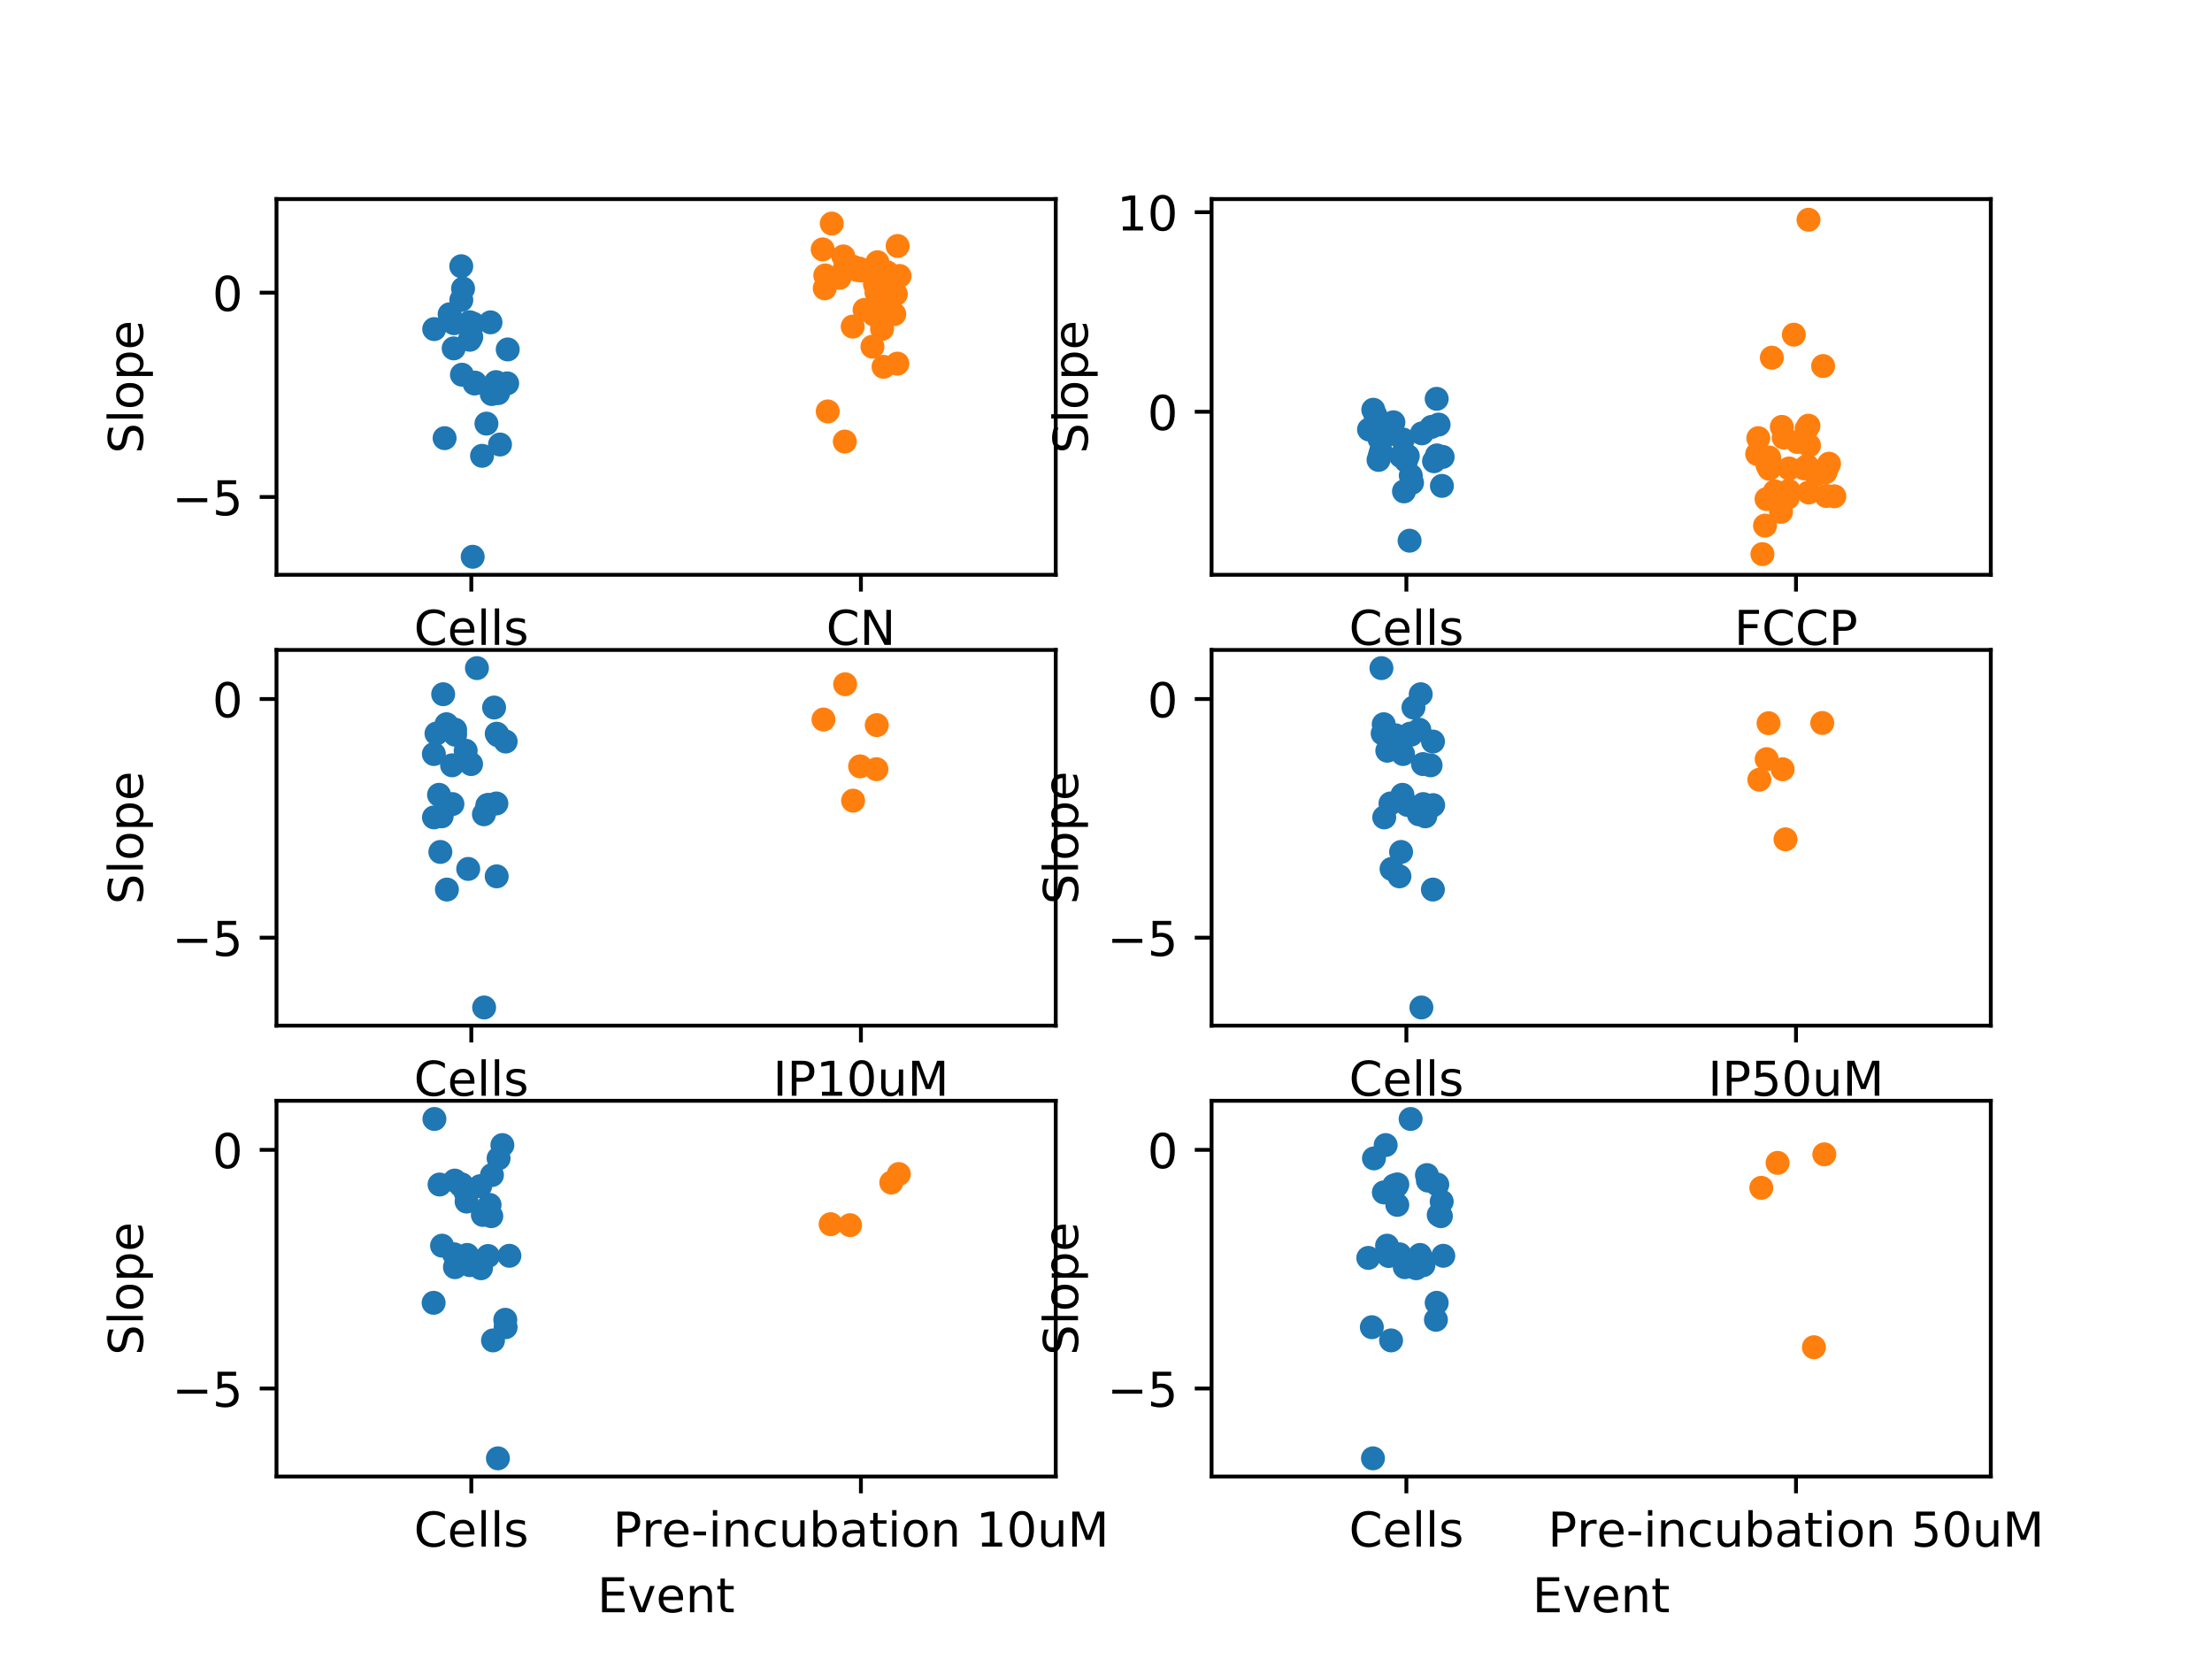 <?xml version="1.0" encoding="utf-8" standalone="no"?>
<!DOCTYPE svg PUBLIC "-//W3C//DTD SVG 1.1//EN"
  "http://www.w3.org/Graphics/SVG/1.1/DTD/svg11.dtd">
<!-- Created with matplotlib (http://matplotlib.org/) -->
<svg height="345.6pt" version="1.1" viewBox="0 0 460.8 345.6" width="460.8pt" xmlns="http://www.w3.org/2000/svg" xmlns:xlink="http://www.w3.org/1999/xlink">
 <defs>
  <style type="text/css">
*{stroke-linecap:butt;stroke-linejoin:round;}
  </style>
 </defs>
 <g id="figure_1">
  <g id="patch_1">
   <path d="M 0 345.6 
L 460.8 345.6 
L 460.8 0 
L 0 0 
z
" style="fill:#ffffff;"/>
  </g>
  <g id="axes_1">
   <g id="patch_2">
    <path d="M 57.6 119.74 
L 219.927 119.74 
L 219.927 41.472 
L 57.6 41.472 
z
" style="fill:#ffffff;"/>
   </g>
   <g id="matplotlib.axis_1">
    <g id="xtick_1">
     <g id="line2d_1">
      <defs>
       <path d="M 0 0 
L 0 3.5 
" id="mcea1bf2a85" style="stroke:#000000;stroke-width:0.8;"/>
      </defs>
      <g>
       <use style="stroke:#000000;stroke-width:0.8;" x="98.182" xlink:href="#mcea1bf2a85" y="119.74"/>
      </g>
     </g>
     <g id="text_1">
      <!-- Cells -->
      <defs>
       <path d="M 64.406 67.281 
L 64.406 56.891 
Q 59.422 61.531 53.781 63.812 
Q 48.141 66.109 41.797 66.109 
Q 29.297 66.109 22.656 58.469 
Q 16.016 50.828 16.016 36.375 
Q 16.016 21.969 22.656 14.328 
Q 29.297 6.688 41.797 6.688 
Q 48.141 6.688 53.781 8.984 
Q 59.422 11.281 64.406 15.922 
L 64.406 5.609 
Q 59.234 2.094 53.438 0.328 
Q 47.656 -1.422 41.219 -1.422 
Q 24.656 -1.422 15.125 8.703 
Q 5.609 18.844 5.609 36.375 
Q 5.609 53.953 15.125 64.078 
Q 24.656 74.219 41.219 74.219 
Q 47.75 74.219 53.531 72.484 
Q 59.328 70.75 64.406 67.281 
z
" id="DejaVuSans-43"/>
       <path d="M 56.203 29.594 
L 56.203 25.203 
L 14.891 25.203 
Q 15.484 15.922 20.484 11.062 
Q 25.484 6.203 34.422 6.203 
Q 39.594 6.203 44.453 7.469 
Q 49.312 8.734 54.109 11.281 
L 54.109 2.781 
Q 49.266 0.734 44.188 -0.344 
Q 39.109 -1.422 33.891 -1.422 
Q 20.797 -1.422 13.156 6.188 
Q 5.516 13.812 5.516 26.812 
Q 5.516 40.234 12.766 48.109 
Q 20.016 56 32.328 56 
Q 43.359 56 49.781 48.891 
Q 56.203 41.797 56.203 29.594 
z
M 47.219 32.234 
Q 47.125 39.594 43.094 43.984 
Q 39.062 48.391 32.422 48.391 
Q 24.906 48.391 20.391 44.141 
Q 15.875 39.891 15.188 32.172 
z
" id="DejaVuSans-65"/>
       <path d="M 9.422 75.984 
L 18.406 75.984 
L 18.406 0 
L 9.422 0 
z
" id="DejaVuSans-6c"/>
       <path d="M 44.281 53.078 
L 44.281 44.578 
Q 40.484 46.531 36.375 47.5 
Q 32.281 48.484 27.875 48.484 
Q 21.188 48.484 17.844 46.438 
Q 14.5 44.391 14.5 40.281 
Q 14.5 37.156 16.891 35.375 
Q 19.281 33.594 26.516 31.984 
L 29.594 31.297 
Q 39.156 29.25 43.188 25.516 
Q 47.219 21.781 47.219 15.094 
Q 47.219 7.469 41.188 3.016 
Q 35.156 -1.422 24.609 -1.422 
Q 20.219 -1.422 15.453 -0.562 
Q 10.688 0.297 5.422 2 
L 5.422 11.281 
Q 10.406 8.688 15.234 7.391 
Q 20.062 6.109 24.812 6.109 
Q 31.156 6.109 34.562 8.281 
Q 37.984 10.453 37.984 14.406 
Q 37.984 18.062 35.516 20.016 
Q 33.062 21.969 24.703 23.781 
L 21.578 24.516 
Q 13.234 26.266 9.516 29.906 
Q 5.812 33.547 5.812 39.891 
Q 5.812 47.609 11.281 51.797 
Q 16.75 56 26.812 56 
Q 31.781 56 36.172 55.266 
Q 40.578 54.547 44.281 53.078 
z
" id="DejaVuSans-73"/>
      </defs>
      <g transform="translate(86.231 134.339)scale(0.1 -0.1)">
       <use xlink:href="#DejaVuSans-43"/>
       <use x="69.824" xlink:href="#DejaVuSans-65"/>
       <use x="131.348" xlink:href="#DejaVuSans-6c"/>
       <use x="159.131" xlink:href="#DejaVuSans-6c"/>
       <use x="186.914" xlink:href="#DejaVuSans-73"/>
      </g>
     </g>
    </g>
    <g id="xtick_2">
     <g id="line2d_2">
      <g>
       <use style="stroke:#000000;stroke-width:0.8;" x="179.345" xlink:href="#mcea1bf2a85" y="119.74"/>
      </g>
     </g>
     <g id="text_2">
      <!-- CN -->
      <defs>
       <path d="M 9.812 72.906 
L 23.094 72.906 
L 55.422 11.922 
L 55.422 72.906 
L 64.984 72.906 
L 64.984 0 
L 51.703 0 
L 19.391 60.984 
L 19.391 0 
L 9.812 0 
z
" id="DejaVuSans-4e"/>
      </defs>
      <g transform="translate(172.113 134.339)scale(0.1 -0.1)">
       <use xlink:href="#DejaVuSans-43"/>
       <use x="69.824" xlink:href="#DejaVuSans-4e"/>
      </g>
     </g>
    </g>
    <g id="text_3">
     <!-- Event -->
     <defs>
      <path d="M 9.812 72.906 
L 55.906 72.906 
L 55.906 64.594 
L 19.672 64.594 
L 19.672 43.016 
L 54.391 43.016 
L 54.391 34.719 
L 19.672 34.719 
L 19.672 8.297 
L 56.781 8.297 
L 56.781 0 
L 9.812 0 
z
" id="DejaVuSans-45"/>
      <path d="M 2.984 54.688 
L 12.5 54.688 
L 29.594 8.797 
L 46.688 54.688 
L 56.203 54.688 
L 35.688 0 
L 23.484 0 
z
" id="DejaVuSans-76"/>
      <path d="M 54.891 33.016 
L 54.891 0 
L 45.906 0 
L 45.906 32.719 
Q 45.906 40.484 42.875 44.328 
Q 39.844 48.188 33.797 48.188 
Q 26.516 48.188 22.312 43.547 
Q 18.109 38.922 18.109 30.906 
L 18.109 0 
L 9.078 0 
L 9.078 54.688 
L 18.109 54.688 
L 18.109 46.188 
Q 21.344 51.125 25.703 53.562 
Q 30.078 56 35.797 56 
Q 45.219 56 50.047 50.172 
Q 54.891 44.344 54.891 33.016 
z
" id="DejaVuSans-6e"/>
      <path d="M 18.312 70.219 
L 18.312 54.688 
L 36.812 54.688 
L 36.812 47.703 
L 18.312 47.703 
L 18.312 18.016 
Q 18.312 11.328 20.141 9.422 
Q 21.969 7.516 27.594 7.516 
L 36.812 7.516 
L 36.812 0 
L 27.594 0 
Q 17.188 0 13.234 3.875 
Q 9.281 7.766 9.281 18.016 
L 9.281 47.703 
L 2.688 47.703 
L 2.688 54.688 
L 9.281 54.688 
L 9.281 70.219 
z
" id="DejaVuSans-74"/>
     </defs>
     <g transform="translate(124.439 148.017)scale(0.1 -0.1)">
      <use xlink:href="#DejaVuSans-45"/>
      <use x="63.184" xlink:href="#DejaVuSans-76"/>
      <use x="122.363" xlink:href="#DejaVuSans-65"/>
      <use x="183.887" xlink:href="#DejaVuSans-6e"/>
      <use x="247.266" xlink:href="#DejaVuSans-74"/>
     </g>
    </g>
   </g>
   <g id="matplotlib.axis_2">
    <g id="ytick_1">
     <g id="line2d_3">
      <defs>
       <path d="M 0 0 
L -3.5 0 
" id="mce5b3c1a48" style="stroke:#000000;stroke-width:0.8;"/>
      </defs>
      <g>
       <use style="stroke:#000000;stroke-width:0.8;" x="57.6" xlink:href="#mce5b3c1a48" y="103.534"/>
      </g>
     </g>
     <g id="text_4">
      <!-- −5 -->
      <defs>
       <path d="M 10.594 35.5 
L 73.188 35.5 
L 73.188 27.203 
L 10.594 27.203 
z
" id="DejaVuSans-2212"/>
       <path d="M 10.797 72.906 
L 49.516 72.906 
L 49.516 64.594 
L 19.828 64.594 
L 19.828 46.734 
Q 21.969 47.469 24.109 47.828 
Q 26.266 48.188 28.422 48.188 
Q 40.625 48.188 47.75 41.5 
Q 54.891 34.812 54.891 23.391 
Q 54.891 11.625 47.562 5.094 
Q 40.234 -1.422 26.906 -1.422 
Q 22.312 -1.422 17.547 -0.641 
Q 12.797 0.141 7.719 1.703 
L 7.719 11.625 
Q 12.109 9.234 16.797 8.062 
Q 21.484 6.891 26.703 6.891 
Q 35.156 6.891 40.078 11.328 
Q 45.016 15.766 45.016 23.391 
Q 45.016 31 40.078 35.438 
Q 35.156 39.891 26.703 39.891 
Q 22.75 39.891 18.812 39.016 
Q 14.891 38.141 10.797 36.281 
z
" id="DejaVuSans-35"/>
      </defs>
      <g transform="translate(35.858 107.334)scale(0.1 -0.1)">
       <use xlink:href="#DejaVuSans-2212"/>
       <use x="83.789" xlink:href="#DejaVuSans-35"/>
      </g>
     </g>
    </g>
    <g id="ytick_2">
     <g id="line2d_4">
      <g>
       <use style="stroke:#000000;stroke-width:0.8;" x="57.6" xlink:href="#mce5b3c1a48" y="60.971"/>
      </g>
     </g>
     <g id="text_5">
      <!-- 0 -->
      <defs>
       <path d="M 31.781 66.406 
Q 24.172 66.406 20.328 58.906 
Q 16.5 51.422 16.5 36.375 
Q 16.5 21.391 20.328 13.891 
Q 24.172 6.391 31.781 6.391 
Q 39.453 6.391 43.281 13.891 
Q 47.125 21.391 47.125 36.375 
Q 47.125 51.422 43.281 58.906 
Q 39.453 66.406 31.781 66.406 
z
M 31.781 74.219 
Q 44.047 74.219 50.516 64.516 
Q 56.984 54.828 56.984 36.375 
Q 56.984 17.969 50.516 8.266 
Q 44.047 -1.422 31.781 -1.422 
Q 19.531 -1.422 13.062 8.266 
Q 6.594 17.969 6.594 36.375 
Q 6.594 54.828 13.062 64.516 
Q 19.531 74.219 31.781 74.219 
z
" id="DejaVuSans-30"/>
      </defs>
      <g transform="translate(44.237 64.77)scale(0.1 -0.1)">
       <use xlink:href="#DejaVuSans-30"/>
      </g>
     </g>
    </g>
    <g id="text_6">
     <!-- Slope -->
     <defs>
      <path d="M 53.516 70.516 
L 53.516 60.891 
Q 47.906 63.578 42.922 64.891 
Q 37.938 66.219 33.297 66.219 
Q 25.25 66.219 20.875 63.094 
Q 16.5 59.969 16.5 54.203 
Q 16.5 49.359 19.406 46.891 
Q 22.312 44.438 30.422 42.922 
L 36.375 41.703 
Q 47.406 39.594 52.656 34.297 
Q 57.906 29 57.906 20.125 
Q 57.906 9.516 50.797 4.047 
Q 43.703 -1.422 29.984 -1.422 
Q 24.812 -1.422 18.969 -0.25 
Q 13.141 0.922 6.891 3.219 
L 6.891 13.375 
Q 12.891 10.016 18.656 8.297 
Q 24.422 6.594 29.984 6.594 
Q 38.422 6.594 43.016 9.906 
Q 47.609 13.234 47.609 19.391 
Q 47.609 24.75 44.312 27.781 
Q 41.016 30.812 33.5 32.328 
L 27.484 33.5 
Q 16.453 35.688 11.516 40.375 
Q 6.594 45.062 6.594 53.422 
Q 6.594 63.094 13.406 68.656 
Q 20.219 74.219 32.172 74.219 
Q 37.312 74.219 42.625 73.281 
Q 47.953 72.359 53.516 70.516 
z
" id="DejaVuSans-53"/>
      <path d="M 30.609 48.391 
Q 23.391 48.391 19.188 42.75 
Q 14.984 37.109 14.984 27.297 
Q 14.984 17.484 19.156 11.844 
Q 23.344 6.203 30.609 6.203 
Q 37.797 6.203 41.984 11.859 
Q 46.188 17.531 46.188 27.297 
Q 46.188 37.016 41.984 42.703 
Q 37.797 48.391 30.609 48.391 
z
M 30.609 56 
Q 42.328 56 49.016 48.375 
Q 55.719 40.766 55.719 27.297 
Q 55.719 13.875 49.016 6.219 
Q 42.328 -1.422 30.609 -1.422 
Q 18.844 -1.422 12.172 6.219 
Q 5.516 13.875 5.516 27.297 
Q 5.516 40.766 12.172 48.375 
Q 18.844 56 30.609 56 
z
" id="DejaVuSans-6f"/>
      <path d="M 18.109 8.203 
L 18.109 -20.797 
L 9.078 -20.797 
L 9.078 54.688 
L 18.109 54.688 
L 18.109 46.391 
Q 20.953 51.266 25.266 53.625 
Q 29.594 56 35.594 56 
Q 45.562 56 51.781 48.094 
Q 58.016 40.188 58.016 27.297 
Q 58.016 14.406 51.781 6.484 
Q 45.562 -1.422 35.594 -1.422 
Q 29.594 -1.422 25.266 0.953 
Q 20.953 3.328 18.109 8.203 
z
M 48.688 27.297 
Q 48.688 37.203 44.609 42.844 
Q 40.531 48.484 33.406 48.484 
Q 26.266 48.484 22.188 42.844 
Q 18.109 37.203 18.109 27.297 
Q 18.109 17.391 22.188 11.75 
Q 26.266 6.109 33.406 6.109 
Q 40.531 6.109 44.609 11.75 
Q 48.688 17.391 48.688 27.297 
z
" id="DejaVuSans-70"/>
     </defs>
     <g transform="translate(29.778 94.48)rotate(-90)scale(0.1 -0.1)">
      <use xlink:href="#DejaVuSans-53"/>
      <use x="63.477" xlink:href="#DejaVuSans-6c"/>
      <use x="91.26" xlink:href="#DejaVuSans-6f"/>
      <use x="152.441" xlink:href="#DejaVuSans-70"/>
      <use x="215.918" xlink:href="#DejaVuSans-65"/>
     </g>
    </g>
   </g>
   <g id="patch_3">
    <path d="M 57.6 119.74 
L 57.6 41.472 
" style="fill:none;stroke:#000000;stroke-linecap:square;stroke-linejoin:miter;stroke-width:0.8;"/>
   </g>
   <g id="patch_4">
    <path d="M 219.927 119.74 
L 219.927 41.472 
" style="fill:none;stroke:#000000;stroke-linecap:square;stroke-linejoin:miter;stroke-width:0.8;"/>
   </g>
   <g id="patch_5">
    <path d="M 57.6 119.74 
L 219.927 119.74 
" style="fill:none;stroke:#000000;stroke-linecap:square;stroke-linejoin:miter;stroke-width:0.8;"/>
   </g>
   <g id="patch_6">
    <path d="M 57.6 41.472 
L 219.927 41.472 
" style="fill:none;stroke:#000000;stroke-linecap:square;stroke-linejoin:miter;stroke-width:0.8;"/>
   </g>
   <g id="PathCollection_1">
    <defs>
     <path d="M 0 2.5 
C 0.663 2.5 1.299 2.237 1.768 1.768 
C 2.237 1.299 2.5 0.663 2.5 0 
C 2.5 -0.663 2.237 -1.299 1.768 -1.768 
C 1.299 -2.237 0.663 -2.5 0 -2.5 
C -0.663 -2.5 -1.299 -2.237 -1.768 -1.768 
C -2.237 -1.299 -2.5 -0.663 -2.5 0 
C -2.5 0.663 -2.237 1.299 -1.768 1.768 
C -1.299 2.237 -0.663 2.5 0 2.5 
z
" id="C0_0_eb67380a88"/>
    </defs>
    <g clip-path="url(#pa627bd6085)">
     <use style="fill:#1f77b4;" x="96.102" xlink:href="#C0_0_eb67380a88" y="62.489"/>
    </g>
    <g clip-path="url(#pa627bd6085)">
     <use style="fill:#1f77b4;" x="100.421" xlink:href="#C0_0_eb67380a88" y="94.956"/>
    </g>
    <g clip-path="url(#pa627bd6085)">
     <use style="fill:#1f77b4;" x="103.321" xlink:href="#C0_0_eb67380a88" y="79.599"/>
    </g>
    <g clip-path="url(#pa627bd6085)">
     <use style="fill:#1f77b4;" x="103.766" xlink:href="#C0_0_eb67380a88" y="81.894"/>
    </g>
    <g clip-path="url(#pa627bd6085)">
     <use style="fill:#1f77b4;" x="101.334" xlink:href="#C0_0_eb67380a88" y="88.248"/>
    </g>
    <g clip-path="url(#pa627bd6085)">
     <use style="fill:#1f77b4;" x="98.472" xlink:href="#C0_0_eb67380a88" y="115.987"/>
    </g>
    <g clip-path="url(#pa627bd6085)">
     <use style="fill:#1f77b4;" x="98.858" xlink:href="#C0_0_eb67380a88" y="79.897"/>
    </g>
    <g clip-path="url(#pa627bd6085)">
     <use style="fill:#1f77b4;" x="92.62" xlink:href="#C0_0_eb67380a88" y="91.275"/>
    </g>
    <g clip-path="url(#pa627bd6085)">
     <use style="fill:#1f77b4;" x="96.466" xlink:href="#C0_0_eb67380a88" y="60.114"/>
    </g>
    <g clip-path="url(#pa627bd6085)">
     <use style="fill:#1f77b4;" x="96.09" xlink:href="#C0_0_eb67380a88" y="55.459"/>
    </g>
    <g clip-path="url(#pa627bd6085)">
     <use style="fill:#1f77b4;" x="94.509" xlink:href="#C0_0_eb67380a88" y="72.575"/>
    </g>
    <g clip-path="url(#pa627bd6085)">
     <use style="fill:#1f77b4;" x="102.181" xlink:href="#C0_0_eb67380a88" y="67.151"/>
    </g>
    <g clip-path="url(#pa627bd6085)">
     <use style="fill:#1f77b4;" x="97.866" xlink:href="#C0_0_eb67380a88" y="70.783"/>
    </g>
    <g clip-path="url(#pa627bd6085)">
     <use style="fill:#1f77b4;" x="93.835" xlink:href="#C0_0_eb67380a88" y="66.446"/>
    </g>
    <g clip-path="url(#pa627bd6085)">
     <use style="fill:#1f77b4;" x="103.71" xlink:href="#C0_0_eb67380a88" y="81.53"/>
    </g>
    <g clip-path="url(#pa627bd6085)">
     <use style="fill:#1f77b4;" x="102.441" xlink:href="#C0_0_eb67380a88" y="82.084"/>
    </g>
    <g clip-path="url(#pa627bd6085)">
     <use style="fill:#1f77b4;" x="104.159" xlink:href="#C0_0_eb67380a88" y="92.599"/>
    </g>
    <g clip-path="url(#pa627bd6085)">
     <use style="fill:#1f77b4;" x="98.956" xlink:href="#C0_0_eb67380a88" y="79.708"/>
    </g>
    <g clip-path="url(#pa627bd6085)">
     <use style="fill:#1f77b4;" x="105.655" xlink:href="#C0_0_eb67380a88" y="79.861"/>
    </g>
    <g clip-path="url(#pa627bd6085)">
     <use style="fill:#1f77b4;" x="105.769" xlink:href="#C0_0_eb67380a88" y="72.795"/>
    </g>
    <g clip-path="url(#pa627bd6085)">
     <use style="fill:#1f77b4;" x="103.264" xlink:href="#C0_0_eb67380a88" y="80.24"/>
    </g>
    <g clip-path="url(#pa627bd6085)">
     <use style="fill:#1f77b4;" x="98.178" xlink:href="#C0_0_eb67380a88" y="70.192"/>
    </g>
    <g clip-path="url(#pa627bd6085)">
     <use style="fill:#1f77b4;" x="98.597" xlink:href="#C0_0_eb67380a88" y="67.439"/>
    </g>
    <g clip-path="url(#pa627bd6085)">
     <use style="fill:#1f77b4;" x="97.849" xlink:href="#C0_0_eb67380a88" y="67.126"/>
    </g>
    <g clip-path="url(#pa627bd6085)">
     <use style="fill:#1f77b4;" x="93.666" xlink:href="#C0_0_eb67380a88" y="65.465"/>
    </g>
    <g clip-path="url(#pa627bd6085)">
     <use style="fill:#1f77b4;" x="96.233" xlink:href="#C0_0_eb67380a88" y="78.057"/>
    </g>
    <g clip-path="url(#pa627bd6085)">
     <use style="fill:#1f77b4;" x="90.452" xlink:href="#C0_0_eb67380a88" y="68.557"/>
    </g>
    <g clip-path="url(#pa627bd6085)">
     <use style="fill:#1f77b4;" x="94.576" xlink:href="#C0_0_eb67380a88" y="67.332"/>
    </g>
   </g>
   <g id="PathCollection_2">
    <defs>
     <path d="M 0 2.5 
C 0.663 2.5 1.299 2.237 1.768 1.768 
C 2.237 1.299 2.5 0.663 2.5 0 
C 2.5 -0.663 2.237 -1.299 1.768 -1.768 
C 1.299 -2.237 0.663 -2.5 0 -2.5 
C -0.663 -2.5 -1.299 -2.237 -1.768 -1.768 
C -2.237 -1.299 -2.5 -0.663 -2.5 0 
C -2.5 0.663 -2.237 1.299 -1.768 1.768 
C -1.299 2.237 -0.663 2.5 0 2.5 
z
" id="C1_0_734af43d89"/>
    </defs>
    <g clip-path="url(#pa627bd6085)">
     <use style="fill:#ff7f0e;" x="184.058" xlink:href="#C1_0_734af43d89" y="76.41"/>
    </g>
    <g clip-path="url(#pa627bd6085)">
     <use style="fill:#ff7f0e;" x="175.988" xlink:href="#C1_0_734af43d89" y="91.982"/>
    </g>
    <g clip-path="url(#pa627bd6085)">
     <use style="fill:#ff7f0e;" x="180.101" xlink:href="#C1_0_734af43d89" y="64.553"/>
    </g>
    <g clip-path="url(#pa627bd6085)">
     <use style="fill:#ff7f0e;" x="184.727" xlink:href="#C1_0_734af43d89" y="63.937"/>
    </g>
    <g clip-path="url(#pa627bd6085)">
     <use style="fill:#ff7f0e;" x="182.057" xlink:href="#C1_0_734af43d89" y="65.547"/>
    </g>
    <g clip-path="url(#pa627bd6085)">
     <use style="fill:#ff7f0e;" x="186.936" xlink:href="#C1_0_734af43d89" y="75.752"/>
    </g>
    <g clip-path="url(#pa627bd6085)">
     <use style="fill:#ff7f0e;" x="181.918" xlink:href="#C1_0_734af43d89" y="56.279"/>
    </g>
    <g clip-path="url(#pa627bd6085)">
     <use style="fill:#ff7f0e;" x="179.429" xlink:href="#C1_0_734af43d89" y="56.364"/>
    </g>
    <g clip-path="url(#pa627bd6085)">
     <use style="fill:#ff7f0e;" x="184.795" xlink:href="#C1_0_734af43d89" y="56.723"/>
    </g>
    <g clip-path="url(#pa627bd6085)">
     <use style="fill:#ff7f0e;" x="182.577" xlink:href="#C1_0_734af43d89" y="60.884"/>
    </g>
    <g clip-path="url(#pa627bd6085)">
     <use style="fill:#ff7f0e;" x="173.276" xlink:href="#C1_0_734af43d89" y="46.571"/>
    </g>
    <g clip-path="url(#pa627bd6085)">
     <use style="fill:#ff7f0e;" x="184.279" xlink:href="#C1_0_734af43d89" y="58.35"/>
    </g>
    <g clip-path="url(#pa627bd6085)">
     <use style="fill:#ff7f0e;" x="182.636" xlink:href="#C1_0_734af43d89" y="56.518"/>
    </g>
    <g clip-path="url(#pa627bd6085)">
     <use style="fill:#ff7f0e;" x="171.806" xlink:href="#C1_0_734af43d89" y="60.064"/>
    </g>
    <g clip-path="url(#pa627bd6085)">
     <use style="fill:#ff7f0e;" x="177.775" xlink:href="#C1_0_734af43d89" y="55.576"/>
    </g>
    <g clip-path="url(#pa627bd6085)">
     <use style="fill:#ff7f0e;" x="175.978" xlink:href="#C1_0_734af43d89" y="55.901"/>
    </g>
    <g clip-path="url(#pa627bd6085)">
     <use style="fill:#ff7f0e;" x="177.631" xlink:href="#C1_0_734af43d89" y="68.038"/>
    </g>
    <g clip-path="url(#pa627bd6085)">
     <use style="fill:#ff7f0e;" x="184.047" xlink:href="#C1_0_734af43d89" y="62.002"/>
    </g>
    <g clip-path="url(#pa627bd6085)">
     <use style="fill:#ff7f0e;" x="172.431" xlink:href="#C1_0_734af43d89" y="85.707"/>
    </g>
    <g clip-path="url(#pa627bd6085)">
     <use style="fill:#ff7f0e;" x="183.747" xlink:href="#C1_0_734af43d89" y="68.507"/>
    </g>
    <g clip-path="url(#pa627bd6085)">
     <use style="fill:#ff7f0e;" x="183.974" xlink:href="#C1_0_734af43d89" y="62.653"/>
    </g>
    <g clip-path="url(#pa627bd6085)">
     <use style="fill:#ff7f0e;" x="186.293" xlink:href="#C1_0_734af43d89" y="65.445"/>
    </g>
    <g clip-path="url(#pa627bd6085)">
     <use style="fill:#ff7f0e;" x="181.747" xlink:href="#C1_0_734af43d89" y="72.218"/>
    </g>
    <g clip-path="url(#pa627bd6085)">
     <use style="fill:#ff7f0e;" x="178.567" xlink:href="#C1_0_734af43d89" y="56.24"/>
    </g>
    <g clip-path="url(#pa627bd6085)">
     <use style="fill:#ff7f0e;" x="171.917" xlink:href="#C1_0_734af43d89" y="57.375"/>
    </g>
    <g clip-path="url(#pa627bd6085)">
     <use style="fill:#ff7f0e;" x="182.27" xlink:href="#C1_0_734af43d89" y="59.222"/>
    </g>
    <g clip-path="url(#pa627bd6085)">
     <use style="fill:#ff7f0e;" x="186.622" xlink:href="#C1_0_734af43d89" y="61.256"/>
    </g>
    <g clip-path="url(#pa627bd6085)">
     <use style="fill:#ff7f0e;" x="174.87" xlink:href="#C1_0_734af43d89" y="57.879"/>
    </g>
    <g clip-path="url(#pa627bd6085)">
     <use style="fill:#ff7f0e;" x="182.787" xlink:href="#C1_0_734af43d89" y="54.625"/>
    </g>
    <g clip-path="url(#pa627bd6085)">
     <use style="fill:#ff7f0e;" x="186.988" xlink:href="#C1_0_734af43d89" y="51.247"/>
    </g>
    <g clip-path="url(#pa627bd6085)">
     <use style="fill:#ff7f0e;" x="171.378" xlink:href="#C1_0_734af43d89" y="51.953"/>
    </g>
    <g clip-path="url(#pa627bd6085)">
     <use style="fill:#ff7f0e;" x="187.394" xlink:href="#C1_0_734af43d89" y="57.487"/>
    </g>
    <g clip-path="url(#pa627bd6085)">
     <use style="fill:#ff7f0e;" x="179.026" xlink:href="#C1_0_734af43d89" y="55.958"/>
    </g>
    <g clip-path="url(#pa627bd6085)">
     <use style="fill:#ff7f0e;" x="175.683" xlink:href="#C1_0_734af43d89" y="53.411"/>
    </g>
   </g>
  </g>
  <g id="axes_2">
   <g id="patch_7">
    <path d="M 252.393 119.74 
L 414.72 119.74 
L 414.72 41.472 
L 252.393 41.472 
z
" style="fill:#ffffff;"/>
   </g>
   <g id="matplotlib.axis_3">
    <g id="xtick_3">
     <g id="line2d_5">
      <g>
       <use style="stroke:#000000;stroke-width:0.8;" x="292.975" xlink:href="#mcea1bf2a85" y="119.74"/>
      </g>
     </g>
     <g id="text_7">
      <!-- Cells -->
      <g transform="translate(281.024 134.339)scale(0.1 -0.1)">
       <use xlink:href="#DejaVuSans-43"/>
       <use x="69.824" xlink:href="#DejaVuSans-65"/>
       <use x="131.348" xlink:href="#DejaVuSans-6c"/>
       <use x="159.131" xlink:href="#DejaVuSans-6c"/>
       <use x="186.914" xlink:href="#DejaVuSans-73"/>
      </g>
     </g>
    </g>
    <g id="xtick_4">
     <g id="line2d_6">
      <g>
       <use style="stroke:#000000;stroke-width:0.8;" x="374.138" xlink:href="#mcea1bf2a85" y="119.74"/>
      </g>
     </g>
     <g id="text_8">
      <!-- FCCP -->
      <defs>
       <path d="M 9.812 72.906 
L 51.703 72.906 
L 51.703 64.594 
L 19.672 64.594 
L 19.672 43.109 
L 48.578 43.109 
L 48.578 34.812 
L 19.672 34.812 
L 19.672 0 
L 9.812 0 
z
" id="DejaVuSans-46"/>
       <path d="M 19.672 64.797 
L 19.672 37.406 
L 32.078 37.406 
Q 38.969 37.406 42.719 40.969 
Q 46.484 44.531 46.484 51.125 
Q 46.484 57.672 42.719 61.234 
Q 38.969 64.797 32.078 64.797 
z
M 9.812 72.906 
L 32.078 72.906 
Q 44.344 72.906 50.609 67.359 
Q 56.891 61.812 56.891 51.125 
Q 56.891 40.328 50.609 34.812 
Q 44.344 29.297 32.078 29.297 
L 19.672 29.297 
L 19.672 0 
L 9.812 0 
z
" id="DejaVuSans-50"/>
      </defs>
      <g transform="translate(361.265 134.339)scale(0.1 -0.1)">
       <use xlink:href="#DejaVuSans-46"/>
       <use x="57.52" xlink:href="#DejaVuSans-43"/>
       <use x="127.344" xlink:href="#DejaVuSans-43"/>
       <use x="197.168" xlink:href="#DejaVuSans-50"/>
      </g>
     </g>
    </g>
    <g id="text_9">
     <!-- Event -->
     <g transform="translate(319.232 148.017)scale(0.1 -0.1)">
      <use xlink:href="#DejaVuSans-45"/>
      <use x="63.184" xlink:href="#DejaVuSans-76"/>
      <use x="122.363" xlink:href="#DejaVuSans-65"/>
      <use x="183.887" xlink:href="#DejaVuSans-6e"/>
      <use x="247.266" xlink:href="#DejaVuSans-74"/>
     </g>
    </g>
   </g>
   <g id="matplotlib.axis_4">
    <g id="ytick_3">
     <g id="line2d_7">
      <g>
       <use style="stroke:#000000;stroke-width:0.8;" x="252.393" xlink:href="#mce5b3c1a48" y="85.775"/>
      </g>
     </g>
     <g id="text_10">
      <!-- 0 -->
      <g transform="translate(239.03 89.574)scale(0.1 -0.1)">
       <use xlink:href="#DejaVuSans-30"/>
      </g>
     </g>
    </g>
    <g id="ytick_4">
     <g id="line2d_8">
      <g>
       <use style="stroke:#000000;stroke-width:0.8;" x="252.393" xlink:href="#mce5b3c1a48" y="44.21"/>
      </g>
     </g>
     <g id="text_11">
      <!-- 10 -->
      <defs>
       <path d="M 12.406 8.297 
L 28.516 8.297 
L 28.516 63.922 
L 10.984 60.406 
L 10.984 69.391 
L 28.422 72.906 
L 38.281 72.906 
L 38.281 8.297 
L 54.391 8.297 
L 54.391 0 
L 12.406 0 
z
" id="DejaVuSans-31"/>
      </defs>
      <g transform="translate(232.668 48.009)scale(0.1 -0.1)">
       <use xlink:href="#DejaVuSans-31"/>
       <use x="63.623" xlink:href="#DejaVuSans-30"/>
      </g>
     </g>
    </g>
    <g id="text_12">
     <!-- Slope -->
     <g transform="translate(226.588 94.48)rotate(-90)scale(0.1 -0.1)">
      <use xlink:href="#DejaVuSans-53"/>
      <use x="63.477" xlink:href="#DejaVuSans-6c"/>
      <use x="91.26" xlink:href="#DejaVuSans-6f"/>
      <use x="152.441" xlink:href="#DejaVuSans-70"/>
      <use x="215.918" xlink:href="#DejaVuSans-65"/>
     </g>
    </g>
   </g>
   <g id="patch_8">
    <path d="M 252.393 119.74 
L 252.393 41.472 
" style="fill:none;stroke:#000000;stroke-linecap:square;stroke-linejoin:miter;stroke-width:0.8;"/>
   </g>
   <g id="patch_9">
    <path d="M 414.72 119.74 
L 414.72 41.472 
" style="fill:none;stroke:#000000;stroke-linecap:square;stroke-linejoin:miter;stroke-width:0.8;"/>
   </g>
   <g id="patch_10">
    <path d="M 252.393 119.74 
L 414.72 119.74 
" style="fill:none;stroke:#000000;stroke-linecap:square;stroke-linejoin:miter;stroke-width:0.8;"/>
   </g>
   <g id="patch_11">
    <path d="M 252.393 41.472 
L 414.72 41.472 
" style="fill:none;stroke:#000000;stroke-linecap:square;stroke-linejoin:miter;stroke-width:0.8;"/>
   </g>
   <g id="PathCollection_3">
    <defs>
     <path d="M 0 2.5 
C 0.663 2.5 1.299 2.237 1.768 1.768 
C 2.237 1.299 2.5 0.663 2.5 0 
C 2.5 -0.663 2.237 -1.299 1.768 -1.768 
C 1.299 -2.237 0.663 -2.5 0 -2.5 
C -0.663 -2.5 -1.299 -2.237 -1.768 -1.768 
C -2.237 -1.299 -2.5 -0.663 -2.5 0 
C -2.5 0.663 -2.237 1.299 -1.768 1.768 
C -1.299 2.237 -0.663 2.5 0 2.5 
z
" id="C2_0_3f490ac786"/>
    </defs>
    <g clip-path="url(#p2894249623)">
     <use style="fill:#1f77b4;" x="286.536" xlink:href="#C2_0_3f490ac786" y="86.516"/>
    </g>
    <g clip-path="url(#p2894249623)">
     <use style="fill:#1f77b4;" x="292.475" xlink:href="#C2_0_3f490ac786" y="102.368"/>
    </g>
    <g clip-path="url(#p2894249623)">
     <use style="fill:#1f77b4;" x="299.337" xlink:href="#C2_0_3f490ac786" y="94.87"/>
    </g>
    <g clip-path="url(#p2894249623)">
     <use style="fill:#1f77b4;" x="292.899" xlink:href="#C2_0_3f490ac786" y="95.99"/>
    </g>
    <g clip-path="url(#p2894249623)">
     <use style="fill:#1f77b4;" x="293.893" xlink:href="#C2_0_3f490ac786" y="99.093"/>
    </g>
    <g clip-path="url(#p2894249623)">
     <use style="fill:#1f77b4;" x="293.643" xlink:href="#C2_0_3f490ac786" y="112.637"/>
    </g>
    <g clip-path="url(#p2894249623)">
     <use style="fill:#1f77b4;" x="291.831" xlink:href="#C2_0_3f490ac786" y="95.015"/>
    </g>
    <g clip-path="url(#p2894249623)">
     <use style="fill:#1f77b4;" x="294.153" xlink:href="#C2_0_3f490ac786" y="100.571"/>
    </g>
    <g clip-path="url(#p2894249623)">
     <use style="fill:#1f77b4;" x="286.079" xlink:href="#C2_0_3f490ac786" y="85.356"/>
    </g>
    <g clip-path="url(#p2894249623)">
     <use style="fill:#1f77b4;" x="299.287" xlink:href="#C2_0_3f490ac786" y="83.083"/>
    </g>
    <g clip-path="url(#p2894249623)">
     <use style="fill:#1f77b4;" x="287.374" xlink:href="#C2_0_3f490ac786" y="91.44"/>
    </g>
    <g clip-path="url(#p2894249623)">
     <use style="fill:#1f77b4;" x="290.005" xlink:href="#C2_0_3f490ac786" y="88.792"/>
    </g>
    <g clip-path="url(#p2894249623)">
     <use style="fill:#1f77b4;" x="289.075" xlink:href="#C2_0_3f490ac786" y="90.566"/>
    </g>
    <g clip-path="url(#p2894249623)">
     <use style="fill:#1f77b4;" x="299.688" xlink:href="#C2_0_3f490ac786" y="88.448"/>
    </g>
    <g clip-path="url(#p2894249623)">
     <use style="fill:#1f77b4;" x="287.173" xlink:href="#C2_0_3f490ac786" y="95.813"/>
    </g>
    <g clip-path="url(#p2894249623)">
     <use style="fill:#1f77b4;" x="298.733" xlink:href="#C2_0_3f490ac786" y="96.084"/>
    </g>
    <g clip-path="url(#p2894249623)">
     <use style="fill:#1f77b4;" x="300.375" xlink:href="#C2_0_3f490ac786" y="101.218"/>
    </g>
    <g clip-path="url(#p2894249623)">
     <use style="fill:#1f77b4;" x="287.438" xlink:href="#C2_0_3f490ac786" y="94.923"/>
    </g>
    <g clip-path="url(#p2894249623)">
     <use style="fill:#1f77b4;" x="293.264" xlink:href="#C2_0_3f490ac786" y="94.998"/>
    </g>
    <g clip-path="url(#p2894249623)">
     <use style="fill:#1f77b4;" x="292.245" xlink:href="#C2_0_3f490ac786" y="91.548"/>
    </g>
    <g clip-path="url(#p2894249623)">
     <use style="fill:#1f77b4;" x="300.533" xlink:href="#C2_0_3f490ac786" y="95.183"/>
    </g>
    <g clip-path="url(#p2894249623)">
     <use style="fill:#1f77b4;" x="296.208" xlink:href="#C2_0_3f490ac786" y="90.277"/>
    </g>
    <g clip-path="url(#p2894249623)">
     <use style="fill:#1f77b4;" x="298.207" xlink:href="#C2_0_3f490ac786" y="88.933"/>
    </g>
    <g clip-path="url(#p2894249623)">
     <use style="fill:#1f77b4;" x="286.51" xlink:href="#C2_0_3f490ac786" y="88.78"/>
    </g>
    <g clip-path="url(#p2894249623)">
     <use style="fill:#1f77b4;" x="290.27" xlink:href="#C2_0_3f490ac786" y="87.969"/>
    </g>
    <g clip-path="url(#p2894249623)">
     <use style="fill:#1f77b4;" x="287.669" xlink:href="#C2_0_3f490ac786" y="94.117"/>
    </g>
    <g clip-path="url(#p2894249623)">
     <use style="fill:#1f77b4;" x="285.195" xlink:href="#C2_0_3f490ac786" y="89.478"/>
    </g>
    <g clip-path="url(#p2894249623)">
     <use style="fill:#1f77b4;" x="286.804" xlink:href="#C2_0_3f490ac786" y="88.88"/>
    </g>
   </g>
   <g id="PathCollection_4">
    <defs>
     <path d="M 0 2.5 
C 0.663 2.5 1.299 2.237 1.768 1.768 
C 2.237 1.299 2.5 0.663 2.5 0 
C 2.5 -0.663 2.237 -1.299 1.768 -1.768 
C 1.299 -2.237 0.663 -2.5 0 -2.5 
C -0.663 -2.5 -1.299 -2.237 -1.768 -1.768 
C -2.237 -1.299 -2.5 -0.663 -2.5 0 
C -2.5 0.663 -2.237 1.299 -1.768 1.768 
C -1.299 2.237 -0.663 2.5 0 2.5 
z
" id="C3_0_c6117ffaed"/>
    </defs>
    <g clip-path="url(#p2894249623)">
     <use style="fill:#ff7f0e;" x="376.846" xlink:href="#C3_0_c6117ffaed" y="92.796"/>
    </g>
    <g clip-path="url(#p2894249623)">
     <use style="fill:#ff7f0e;" x="382.128" xlink:href="#C3_0_c6117ffaed" y="103.386"/>
    </g>
    <g clip-path="url(#p2894249623)">
     <use style="fill:#ff7f0e;" x="376.348" xlink:href="#C3_0_c6117ffaed" y="89.342"/>
    </g>
    <g clip-path="url(#p2894249623)">
     <use style="fill:#ff7f0e;" x="372.445" xlink:href="#C3_0_c6117ffaed" y="103.653"/>
    </g>
    <g clip-path="url(#p2894249623)">
     <use style="fill:#ff7f0e;" x="379.788" xlink:href="#C3_0_c6117ffaed" y="76.252"/>
    </g>
    <g clip-path="url(#p2894249623)">
     <use style="fill:#ff7f0e;" x="375.828" xlink:href="#C3_0_c6117ffaed" y="97.575"/>
    </g>
    <g clip-path="url(#p2894249623)">
     <use style="fill:#ff7f0e;" x="368.552" xlink:href="#C3_0_c6117ffaed" y="95.307"/>
    </g>
    <g clip-path="url(#p2894249623)">
     <use style="fill:#ff7f0e;" x="372.704" xlink:href="#C3_0_c6117ffaed" y="97.594"/>
    </g>
    <g clip-path="url(#p2894249623)">
     <use style="fill:#ff7f0e;" x="374.414" xlink:href="#C3_0_c6117ffaed" y="92.06"/>
    </g>
    <g clip-path="url(#p2894249623)">
     <use style="fill:#ff7f0e;" x="378.379" xlink:href="#C3_0_c6117ffaed" y="98.841"/>
    </g>
    <g clip-path="url(#p2894249623)">
     <use style="fill:#ff7f0e;" x="376.482" xlink:href="#C3_0_c6117ffaed" y="97.062"/>
    </g>
    <g clip-path="url(#p2894249623)">
     <use style="fill:#ff7f0e;" x="366.288" xlink:href="#C3_0_c6117ffaed" y="91.277"/>
    </g>
    <g clip-path="url(#p2894249623)">
     <use style="fill:#ff7f0e;" x="371.57" xlink:href="#C3_0_c6117ffaed" y="91.15"/>
    </g>
    <g clip-path="url(#p2894249623)">
     <use style="fill:#ff7f0e;" x="376.768" xlink:href="#C3_0_c6117ffaed" y="102.596"/>
    </g>
    <g clip-path="url(#p2894249623)">
     <use style="fill:#ff7f0e;" x="368.566" xlink:href="#C3_0_c6117ffaed" y="97.664"/>
    </g>
    <g clip-path="url(#p2894249623)">
     <use style="fill:#ff7f0e;" x="366.051" xlink:href="#C3_0_c6117ffaed" y="94.569"/>
    </g>
    <g clip-path="url(#p2894249623)">
     <use style="fill:#ff7f0e;" x="376.736" xlink:href="#C3_0_c6117ffaed" y="88.682"/>
    </g>
    <g clip-path="url(#p2894249623)">
     <use style="fill:#ff7f0e;" x="373.69" xlink:href="#C3_0_c6117ffaed" y="69.719"/>
    </g>
    <g clip-path="url(#p2894249623)">
     <use style="fill:#ff7f0e;" x="376.748" xlink:href="#C3_0_c6117ffaed" y="45.782"/>
    </g>
    <g clip-path="url(#p2894249623)">
     <use style="fill:#ff7f0e;" x="369.106" xlink:href="#C3_0_c6117ffaed" y="74.515"/>
    </g>
    <g clip-path="url(#p2894249623)">
     <use style="fill:#ff7f0e;" x="371.185" xlink:href="#C3_0_c6117ffaed" y="88.925"/>
    </g>
    <g clip-path="url(#p2894249623)">
     <use style="fill:#ff7f0e;" x="381.023" xlink:href="#C3_0_c6117ffaed" y="96.595"/>
    </g>
    <g clip-path="url(#p2894249623)">
     <use style="fill:#ff7f0e;" x="380.29" xlink:href="#C3_0_c6117ffaed" y="98.381"/>
    </g>
    <g clip-path="url(#p2894249623)">
     <use style="fill:#ff7f0e;" x="380.672" xlink:href="#C3_0_c6117ffaed" y="97.307"/>
    </g>
    <g clip-path="url(#p2894249623)">
     <use style="fill:#ff7f0e;" x="372.648" xlink:href="#C3_0_c6117ffaed" y="102.24"/>
    </g>
    <g clip-path="url(#p2894249623)">
     <use style="fill:#ff7f0e;" x="369.744" xlink:href="#C3_0_c6117ffaed" y="102.373"/>
    </g>
    <g clip-path="url(#p2894249623)">
     <use style="fill:#ff7f0e;" x="368.19" xlink:href="#C3_0_c6117ffaed" y="96.896"/>
    </g>
    <g clip-path="url(#p2894249623)">
     <use style="fill:#ff7f0e;" x="367.147" xlink:href="#C3_0_c6117ffaed" y="115.43"/>
    </g>
    <g clip-path="url(#p2894249623)">
     <use style="fill:#ff7f0e;" x="367.686" xlink:href="#C3_0_c6117ffaed" y="109.492"/>
    </g>
    <g clip-path="url(#p2894249623)">
     <use style="fill:#ff7f0e;" x="371.02" xlink:href="#C3_0_c6117ffaed" y="106.623"/>
    </g>
    <g clip-path="url(#p2894249623)">
     <use style="fill:#ff7f0e;" x="380.452" xlink:href="#C3_0_c6117ffaed" y="103.322"/>
    </g>
    <g clip-path="url(#p2894249623)">
     <use style="fill:#ff7f0e;" x="368.002" xlink:href="#C3_0_c6117ffaed" y="103.965"/>
    </g>
   </g>
  </g>
  <g id="axes_3">
   <g id="patch_12">
    <path d="M 57.6 213.662 
L 219.927 213.662 
L 219.927 135.394 
L 57.6 135.394 
z
" style="fill:#ffffff;"/>
   </g>
   <g id="matplotlib.axis_5">
    <g id="xtick_5">
     <g id="line2d_9">
      <g>
       <use style="stroke:#000000;stroke-width:0.8;" x="98.182" xlink:href="#mcea1bf2a85" y="213.662"/>
      </g>
     </g>
     <g id="text_13">
      <!-- Cells -->
      <g transform="translate(86.231 228.261)scale(0.1 -0.1)">
       <use xlink:href="#DejaVuSans-43"/>
       <use x="69.824" xlink:href="#DejaVuSans-65"/>
       <use x="131.348" xlink:href="#DejaVuSans-6c"/>
       <use x="159.131" xlink:href="#DejaVuSans-6c"/>
       <use x="186.914" xlink:href="#DejaVuSans-73"/>
      </g>
     </g>
    </g>
    <g id="xtick_6">
     <g id="line2d_10">
      <g>
       <use style="stroke:#000000;stroke-width:0.8;" x="179.345" xlink:href="#mcea1bf2a85" y="213.662"/>
      </g>
     </g>
     <g id="text_14">
      <!-- IP10uM -->
      <defs>
       <path d="M 9.812 72.906 
L 19.672 72.906 
L 19.672 0 
L 9.812 0 
z
" id="DejaVuSans-49"/>
       <path d="M 8.5 21.578 
L 8.5 54.688 
L 17.484 54.688 
L 17.484 21.922 
Q 17.484 14.156 20.5 10.266 
Q 23.531 6.391 29.594 6.391 
Q 36.859 6.391 41.078 11.031 
Q 45.312 15.672 45.312 23.688 
L 45.312 54.688 
L 54.297 54.688 
L 54.297 0 
L 45.312 0 
L 45.312 8.406 
Q 42.047 3.422 37.719 1 
Q 33.406 -1.422 27.688 -1.422 
Q 18.266 -1.422 13.375 4.438 
Q 8.5 10.297 8.5 21.578 
z
M 31.109 56 
z
" id="DejaVuSans-75"/>
       <path d="M 9.812 72.906 
L 24.516 72.906 
L 43.109 23.297 
L 61.812 72.906 
L 76.516 72.906 
L 76.516 0 
L 66.891 0 
L 66.891 64.016 
L 48.094 14.016 
L 38.188 14.016 
L 19.391 64.016 
L 19.391 0 
L 9.812 0 
z
" id="DejaVuSans-4d"/>
      </defs>
      <g transform="translate(161.01 228.261)scale(0.1 -0.1)">
       <use xlink:href="#DejaVuSans-49"/>
       <use x="29.492" xlink:href="#DejaVuSans-50"/>
       <use x="89.795" xlink:href="#DejaVuSans-31"/>
       <use x="153.418" xlink:href="#DejaVuSans-30"/>
       <use x="217.041" xlink:href="#DejaVuSans-75"/>
       <use x="280.42" xlink:href="#DejaVuSans-4d"/>
      </g>
     </g>
    </g>
    <g id="text_15">
     <!-- Event -->
     <g transform="translate(124.439 241.939)scale(0.1 -0.1)">
      <use xlink:href="#DejaVuSans-45"/>
      <use x="63.184" xlink:href="#DejaVuSans-76"/>
      <use x="122.363" xlink:href="#DejaVuSans-65"/>
      <use x="183.887" xlink:href="#DejaVuSans-6e"/>
      <use x="247.266" xlink:href="#DejaVuSans-74"/>
     </g>
    </g>
   </g>
   <g id="matplotlib.axis_6">
    <g id="ytick_5">
     <g id="line2d_11">
      <g>
       <use style="stroke:#000000;stroke-width:0.8;" x="57.6" xlink:href="#mce5b3c1a48" y="195.332"/>
      </g>
     </g>
     <g id="text_16">
      <!-- −5 -->
      <g transform="translate(35.858 199.131)scale(0.1 -0.1)">
       <use xlink:href="#DejaVuSans-2212"/>
       <use x="83.789" xlink:href="#DejaVuSans-35"/>
      </g>
     </g>
    </g>
    <g id="ytick_6">
     <g id="line2d_12">
      <g>
       <use style="stroke:#000000;stroke-width:0.8;" x="57.6" xlink:href="#mce5b3c1a48" y="145.619"/>
      </g>
     </g>
     <g id="text_17">
      <!-- 0 -->
      <g transform="translate(44.237 149.418)scale(0.1 -0.1)">
       <use xlink:href="#DejaVuSans-30"/>
      </g>
     </g>
    </g>
    <g id="text_18">
     <!-- Slope -->
     <g transform="translate(29.778 188.401)rotate(-90)scale(0.1 -0.1)">
      <use xlink:href="#DejaVuSans-53"/>
      <use x="63.477" xlink:href="#DejaVuSans-6c"/>
      <use x="91.26" xlink:href="#DejaVuSans-6f"/>
      <use x="152.441" xlink:href="#DejaVuSans-70"/>
      <use x="215.918" xlink:href="#DejaVuSans-65"/>
     </g>
    </g>
   </g>
   <g id="patch_13">
    <path d="M 57.6 213.662 
L 57.6 135.394 
" style="fill:none;stroke:#000000;stroke-linecap:square;stroke-linejoin:miter;stroke-width:0.8;"/>
   </g>
   <g id="patch_14">
    <path d="M 219.927 213.662 
L 219.927 135.394 
" style="fill:none;stroke:#000000;stroke-linecap:square;stroke-linejoin:miter;stroke-width:0.8;"/>
   </g>
   <g id="patch_15">
    <path d="M 57.6 213.662 
L 219.927 213.662 
" style="fill:none;stroke:#000000;stroke-linecap:square;stroke-linejoin:miter;stroke-width:0.8;"/>
   </g>
   <g id="patch_16">
    <path d="M 57.6 135.394 
L 219.927 135.394 
" style="fill:none;stroke:#000000;stroke-linecap:square;stroke-linejoin:miter;stroke-width:0.8;"/>
   </g>
   <g id="PathCollection_5">
    <defs>
     <path d="M 0 2.5 
C 0.663 2.5 1.299 2.237 1.768 1.768 
C 2.237 1.299 2.5 0.663 2.5 0 
C 2.5 -0.663 2.237 -1.299 1.768 -1.768 
C 1.299 -2.237 0.663 -2.5 0 -2.5 
C -0.663 -2.5 -1.299 -2.237 -1.768 -1.768 
C -2.237 -1.299 -2.5 -0.663 -2.5 0 
C -2.5 0.663 -2.237 1.299 -1.768 1.768 
C -1.299 2.237 -0.663 2.5 0 2.5 
z
" id="C4_0_63bf5b9994"/>
    </defs>
    <g clip-path="url(#pf04ed00412)">
     <use style="fill:#1f77b4;" x="102.931" xlink:href="#C4_0_63bf5b9994" y="147.391"/>
    </g>
    <g clip-path="url(#pf04ed00412)">
     <use style="fill:#1f77b4;" x="93.102" xlink:href="#C4_0_63bf5b9994" y="185.312"/>
    </g>
    <g clip-path="url(#pf04ed00412)">
     <use style="fill:#1f77b4;" x="103.406" xlink:href="#C4_0_63bf5b9994" y="167.375"/>
    </g>
    <g clip-path="url(#pf04ed00412)">
     <use style="fill:#1f77b4;" x="92.009" xlink:href="#C4_0_63bf5b9994" y="170.056"/>
    </g>
    <g clip-path="url(#pf04ed00412)">
     <use style="fill:#1f77b4;" x="91.735" xlink:href="#C4_0_63bf5b9994" y="177.477"/>
    </g>
    <g clip-path="url(#pf04ed00412)">
     <use style="fill:#1f77b4;" x="100.855" xlink:href="#C4_0_63bf5b9994" y="209.876"/>
    </g>
    <g clip-path="url(#pf04ed00412)">
     <use style="fill:#1f77b4;" x="101.531" xlink:href="#C4_0_63bf5b9994" y="167.723"/>
    </g>
    <g clip-path="url(#pf04ed00412)">
     <use style="fill:#1f77b4;" x="97.537" xlink:href="#C4_0_63bf5b9994" y="181.013"/>
    </g>
    <g clip-path="url(#pf04ed00412)">
     <use style="fill:#1f77b4;" x="92.32" xlink:href="#C4_0_63bf5b9994" y="144.618"/>
    </g>
    <g clip-path="url(#pf04ed00412)">
     <use style="fill:#1f77b4;" x="99.357" xlink:href="#C4_0_63bf5b9994" y="139.18"/>
    </g>
    <g clip-path="url(#pf04ed00412)">
     <use style="fill:#1f77b4;" x="98.135" xlink:href="#C4_0_63bf5b9994" y="159.171"/>
    </g>
    <g clip-path="url(#pf04ed00412)">
     <use style="fill:#1f77b4;" x="103.476" xlink:href="#C4_0_63bf5b9994" y="152.836"/>
    </g>
    <g clip-path="url(#pf04ed00412)">
     <use style="fill:#1f77b4;" x="90.383" xlink:href="#C4_0_63bf5b9994" y="157.079"/>
    </g>
    <g clip-path="url(#pf04ed00412)">
     <use style="fill:#1f77b4;" x="94.812" xlink:href="#C4_0_63bf5b9994" y="152.014"/>
    </g>
    <g clip-path="url(#pf04ed00412)">
     <use style="fill:#1f77b4;" x="100.81" xlink:href="#C4_0_63bf5b9994" y="169.631"/>
    </g>
    <g clip-path="url(#pf04ed00412)">
     <use style="fill:#1f77b4;" x="90.404" xlink:href="#C4_0_63bf5b9994" y="170.278"/>
    </g>
    <g clip-path="url(#pf04ed00412)">
     <use style="fill:#1f77b4;" x="103.47" xlink:href="#C4_0_63bf5b9994" y="182.559"/>
    </g>
    <g clip-path="url(#pf04ed00412)">
     <use style="fill:#1f77b4;" x="94.247" xlink:href="#C4_0_63bf5b9994" y="167.503"/>
    </g>
    <g clip-path="url(#pf04ed00412)">
     <use style="fill:#1f77b4;" x="101.801" xlink:href="#C4_0_63bf5b9994" y="167.682"/>
    </g>
    <g clip-path="url(#pf04ed00412)">
     <use style="fill:#1f77b4;" x="94.174" xlink:href="#C4_0_63bf5b9994" y="159.429"/>
    </g>
    <g clip-path="url(#pf04ed00412)">
     <use style="fill:#1f77b4;" x="101.5" xlink:href="#C4_0_63bf5b9994" y="168.124"/>
    </g>
    <g clip-path="url(#pf04ed00412)">
     <use style="fill:#1f77b4;" x="97.012" xlink:href="#C4_0_63bf5b9994" y="156.389"/>
    </g>
    <g clip-path="url(#pf04ed00412)">
     <use style="fill:#1f77b4;" x="103.727" xlink:href="#C4_0_63bf5b9994" y="153.173"/>
    </g>
    <g clip-path="url(#pf04ed00412)">
     <use style="fill:#1f77b4;" x="90.927" xlink:href="#C4_0_63bf5b9994" y="152.808"/>
    </g>
    <g clip-path="url(#pf04ed00412)">
     <use style="fill:#1f77b4;" x="93.015" xlink:href="#C4_0_63bf5b9994" y="150.868"/>
    </g>
    <g clip-path="url(#pf04ed00412)">
     <use style="fill:#1f77b4;" x="91.459" xlink:href="#C4_0_63bf5b9994" y="165.575"/>
    </g>
    <g clip-path="url(#pf04ed00412)">
     <use style="fill:#1f77b4;" x="105.344" xlink:href="#C4_0_63bf5b9994" y="154.478"/>
    </g>
    <g clip-path="url(#pf04ed00412)">
     <use style="fill:#1f77b4;" x="94.815" xlink:href="#C4_0_63bf5b9994" y="153.048"/>
    </g>
   </g>
   <g id="PathCollection_6">
    <defs>
     <path d="M 0 2.5 
C 0.663 2.5 1.299 2.237 1.768 1.768 
C 2.237 1.299 2.5 0.663 2.5 0 
C 2.5 -0.663 2.237 -1.299 1.768 -1.768 
C 1.299 -2.237 0.663 -2.5 0 -2.5 
C -0.663 -2.5 -1.299 -2.237 -1.768 -1.768 
C -2.237 -1.299 -2.5 -0.663 -2.5 0 
C -2.5 0.663 -2.237 1.299 -1.768 1.768 
C -1.299 2.237 -0.663 2.5 0 2.5 
z
" id="C5_0_aef735143e"/>
    </defs>
    <g clip-path="url(#pf04ed00412)">
     <use style="fill:#ff7f0e;" x="182.644" xlink:href="#C5_0_aef735143e" y="151.058"/>
    </g>
    <g clip-path="url(#pf04ed00412)">
     <use style="fill:#ff7f0e;" x="182.578" xlink:href="#C5_0_aef735143e" y="160.236"/>
    </g>
    <g clip-path="url(#pf04ed00412)">
     <use style="fill:#ff7f0e;" x="171.547" xlink:href="#C5_0_aef735143e" y="149.889"/>
    </g>
    <g clip-path="url(#pf04ed00412)">
     <use style="fill:#ff7f0e;" x="176.057" xlink:href="#C5_0_aef735143e" y="142.544"/>
    </g>
    <g clip-path="url(#pf04ed00412)">
     <use style="fill:#ff7f0e;" x="179.184" xlink:href="#C5_0_aef735143e" y="159.649"/>
    </g>
    <g clip-path="url(#pf04ed00412)">
     <use style="fill:#ff7f0e;" x="177.715" xlink:href="#C5_0_aef735143e" y="166.789"/>
    </g>
   </g>
  </g>
  <g id="axes_4">
   <g id="patch_17">
    <path d="M 252.393 213.662 
L 414.72 213.662 
L 414.72 135.394 
L 252.393 135.394 
z
" style="fill:#ffffff;"/>
   </g>
   <g id="matplotlib.axis_7">
    <g id="xtick_7">
     <g id="line2d_13">
      <g>
       <use style="stroke:#000000;stroke-width:0.8;" x="292.975" xlink:href="#mcea1bf2a85" y="213.662"/>
      </g>
     </g>
     <g id="text_19">
      <!-- Cells -->
      <g transform="translate(281.024 228.261)scale(0.1 -0.1)">
       <use xlink:href="#DejaVuSans-43"/>
       <use x="69.824" xlink:href="#DejaVuSans-65"/>
       <use x="131.348" xlink:href="#DejaVuSans-6c"/>
       <use x="159.131" xlink:href="#DejaVuSans-6c"/>
       <use x="186.914" xlink:href="#DejaVuSans-73"/>
      </g>
     </g>
    </g>
    <g id="xtick_8">
     <g id="line2d_14">
      <g>
       <use style="stroke:#000000;stroke-width:0.8;" x="374.138" xlink:href="#mcea1bf2a85" y="213.662"/>
      </g>
     </g>
     <g id="text_20">
      <!-- IP50uM -->
      <g transform="translate(355.803 228.261)scale(0.1 -0.1)">
       <use xlink:href="#DejaVuSans-49"/>
       <use x="29.492" xlink:href="#DejaVuSans-50"/>
       <use x="89.795" xlink:href="#DejaVuSans-35"/>
       <use x="153.418" xlink:href="#DejaVuSans-30"/>
       <use x="217.041" xlink:href="#DejaVuSans-75"/>
       <use x="280.42" xlink:href="#DejaVuSans-4d"/>
      </g>
     </g>
    </g>
    <g id="text_21">
     <!-- Event -->
     <g transform="translate(319.232 241.939)scale(0.1 -0.1)">
      <use xlink:href="#DejaVuSans-45"/>
      <use x="63.184" xlink:href="#DejaVuSans-76"/>
      <use x="122.363" xlink:href="#DejaVuSans-65"/>
      <use x="183.887" xlink:href="#DejaVuSans-6e"/>
      <use x="247.266" xlink:href="#DejaVuSans-74"/>
     </g>
    </g>
   </g>
   <g id="matplotlib.axis_8">
    <g id="ytick_7">
     <g id="line2d_15">
      <g>
       <use style="stroke:#000000;stroke-width:0.8;" x="252.393" xlink:href="#mce5b3c1a48" y="195.332"/>
      </g>
     </g>
     <g id="text_22">
      <!-- −5 -->
      <g transform="translate(230.651 199.131)scale(0.1 -0.1)">
       <use xlink:href="#DejaVuSans-2212"/>
       <use x="83.789" xlink:href="#DejaVuSans-35"/>
      </g>
     </g>
    </g>
    <g id="ytick_8">
     <g id="line2d_16">
      <g>
       <use style="stroke:#000000;stroke-width:0.8;" x="252.393" xlink:href="#mce5b3c1a48" y="145.619"/>
      </g>
     </g>
     <g id="text_23">
      <!-- 0 -->
      <g transform="translate(239.03 149.418)scale(0.1 -0.1)">
       <use xlink:href="#DejaVuSans-30"/>
      </g>
     </g>
    </g>
    <g id="text_24">
     <!-- Slope -->
     <g transform="translate(224.571 188.401)rotate(-90)scale(0.1 -0.1)">
      <use xlink:href="#DejaVuSans-53"/>
      <use x="63.477" xlink:href="#DejaVuSans-6c"/>
      <use x="91.26" xlink:href="#DejaVuSans-6f"/>
      <use x="152.441" xlink:href="#DejaVuSans-70"/>
      <use x="215.918" xlink:href="#DejaVuSans-65"/>
     </g>
    </g>
   </g>
   <g id="patch_18">
    <path d="M 252.393 213.662 
L 252.393 135.394 
" style="fill:none;stroke:#000000;stroke-linecap:square;stroke-linejoin:miter;stroke-width:0.8;"/>
   </g>
   <g id="patch_19">
    <path d="M 414.72 213.662 
L 414.72 135.394 
" style="fill:none;stroke:#000000;stroke-linecap:square;stroke-linejoin:miter;stroke-width:0.8;"/>
   </g>
   <g id="patch_20">
    <path d="M 252.393 213.662 
L 414.72 213.662 
" style="fill:none;stroke:#000000;stroke-linecap:square;stroke-linejoin:miter;stroke-width:0.8;"/>
   </g>
   <g id="patch_21">
    <path d="M 252.393 135.394 
L 414.72 135.394 
" style="fill:none;stroke:#000000;stroke-linecap:square;stroke-linejoin:miter;stroke-width:0.8;"/>
   </g>
   <g id="PathCollection_7">
    <defs>
     <path d="M 0 2.5 
C 0.663 2.5 1.299 2.237 1.768 1.768 
C 2.237 1.299 2.5 0.663 2.5 0 
C 2.5 -0.663 2.237 -1.299 1.768 -1.768 
C 1.299 -2.237 0.663 -2.5 0 -2.5 
C -0.663 -2.5 -1.299 -2.237 -1.768 -1.768 
C -2.237 -1.299 -2.5 -0.663 -2.5 0 
C -2.5 0.663 -2.237 1.299 -1.768 1.768 
C -1.299 2.237 -0.663 2.5 0 2.5 
z
" id="C6_0_0529e4aed2"/>
    </defs>
    <g clip-path="url(#p1a558d0513)">
     <use style="fill:#1f77b4;" x="294.451" xlink:href="#C6_0_0529e4aed2" y="147.391"/>
    </g>
    <g clip-path="url(#p1a558d0513)">
     <use style="fill:#1f77b4;" x="298.498" xlink:href="#C6_0_0529e4aed2" y="185.312"/>
    </g>
    <g clip-path="url(#p1a558d0513)">
     <use style="fill:#1f77b4;" x="289.661" xlink:href="#C6_0_0529e4aed2" y="167.375"/>
    </g>
    <g clip-path="url(#p1a558d0513)">
     <use style="fill:#1f77b4;" x="296.913" xlink:href="#C6_0_0529e4aed2" y="170.056"/>
    </g>
    <g clip-path="url(#p1a558d0513)">
     <use style="fill:#1f77b4;" x="291.871" xlink:href="#C6_0_0529e4aed2" y="177.477"/>
    </g>
    <g clip-path="url(#p1a558d0513)">
     <use style="fill:#1f77b4;" x="296.101" xlink:href="#C6_0_0529e4aed2" y="209.876"/>
    </g>
    <g clip-path="url(#p1a558d0513)">
     <use style="fill:#1f77b4;" x="298.55" xlink:href="#C6_0_0529e4aed2" y="167.723"/>
    </g>
    <g clip-path="url(#p1a558d0513)">
     <use style="fill:#1f77b4;" x="289.885" xlink:href="#C6_0_0529e4aed2" y="181.013"/>
    </g>
    <g clip-path="url(#p1a558d0513)">
     <use style="fill:#1f77b4;" x="295.965" xlink:href="#C6_0_0529e4aed2" y="144.618"/>
    </g>
    <g clip-path="url(#p1a558d0513)">
     <use style="fill:#1f77b4;" x="287.781" xlink:href="#C6_0_0529e4aed2" y="139.18"/>
    </g>
    <g clip-path="url(#p1a558d0513)">
     <use style="fill:#1f77b4;" x="296.433" xlink:href="#C6_0_0529e4aed2" y="159.171"/>
    </g>
    <g clip-path="url(#p1a558d0513)">
     <use style="fill:#1f77b4;" x="293.745" xlink:href="#C6_0_0529e4aed2" y="152.836"/>
    </g>
    <g clip-path="url(#p1a558d0513)">
     <use style="fill:#1f77b4;" x="292.281" xlink:href="#C6_0_0529e4aed2" y="157.079"/>
    </g>
    <g clip-path="url(#p1a558d0513)">
     <use style="fill:#1f77b4;" x="295.671" xlink:href="#C6_0_0529e4aed2" y="152.014"/>
    </g>
    <g clip-path="url(#p1a558d0513)">
     <use style="fill:#1f77b4;" x="295.564" xlink:href="#C6_0_0529e4aed2" y="169.631"/>
    </g>
    <g clip-path="url(#p1a558d0513)">
     <use style="fill:#1f77b4;" x="288.362" xlink:href="#C6_0_0529e4aed2" y="170.278"/>
    </g>
    <g clip-path="url(#p1a558d0513)">
     <use style="fill:#1f77b4;" x="291.527" xlink:href="#C6_0_0529e4aed2" y="182.559"/>
    </g>
    <g clip-path="url(#p1a558d0513)">
     <use style="fill:#1f77b4;" x="296.487" xlink:href="#C6_0_0529e4aed2" y="167.503"/>
    </g>
    <g clip-path="url(#p1a558d0513)">
     <use style="fill:#1f77b4;" x="293.189" xlink:href="#C6_0_0529e4aed2" y="167.682"/>
    </g>
    <g clip-path="url(#p1a558d0513)">
     <use style="fill:#1f77b4;" x="298.023" xlink:href="#C6_0_0529e4aed2" y="159.429"/>
    </g>
    <g clip-path="url(#p1a558d0513)">
     <use style="fill:#1f77b4;" x="297.919" xlink:href="#C6_0_0529e4aed2" y="168.124"/>
    </g>
    <g clip-path="url(#p1a558d0513)">
     <use style="fill:#1f77b4;" x="289.001" xlink:href="#C6_0_0529e4aed2" y="156.389"/>
    </g>
    <g clip-path="url(#p1a558d0513)">
     <use style="fill:#1f77b4;" x="290.721" xlink:href="#C6_0_0529e4aed2" y="153.173"/>
    </g>
    <g clip-path="url(#p1a558d0513)">
     <use style="fill:#1f77b4;" x="288.034" xlink:href="#C6_0_0529e4aed2" y="152.808"/>
    </g>
    <g clip-path="url(#p1a558d0513)">
     <use style="fill:#1f77b4;" x="288.253" xlink:href="#C6_0_0529e4aed2" y="150.868"/>
    </g>
    <g clip-path="url(#p1a558d0513)">
     <use style="fill:#1f77b4;" x="292.152" xlink:href="#C6_0_0529e4aed2" y="165.575"/>
    </g>
    <g clip-path="url(#p1a558d0513)">
     <use style="fill:#1f77b4;" x="298.516" xlink:href="#C6_0_0529e4aed2" y="154.478"/>
    </g>
    <g clip-path="url(#p1a558d0513)">
     <use style="fill:#1f77b4;" x="293.959" xlink:href="#C6_0_0529e4aed2" y="153.048"/>
    </g>
   </g>
   <g id="PathCollection_8">
    <defs>
     <path d="M 0 2.5 
C 0.663 2.5 1.299 2.237 1.768 1.768 
C 2.237 1.299 2.5 0.663 2.5 0 
C 2.5 -0.663 2.237 -1.299 1.768 -1.768 
C 1.299 -2.237 0.663 -2.5 0 -2.5 
C -0.663 -2.5 -1.299 -2.237 -1.768 -1.768 
C -2.237 -1.299 -2.5 -0.663 -2.5 0 
C -2.5 0.663 -2.237 1.299 -1.768 1.768 
C -1.299 2.237 -0.663 2.5 0 2.5 
z
" id="C7_0_d1f1963a82"/>
    </defs>
    <g clip-path="url(#p1a558d0513)">
     <use style="fill:#ff7f0e;" x="371.95" xlink:href="#C7_0_d1f1963a82" y="174.85"/>
    </g>
    <g clip-path="url(#p1a558d0513)">
     <use style="fill:#ff7f0e;" x="379.609" xlink:href="#C7_0_d1f1963a82" y="150.605"/>
    </g>
    <g clip-path="url(#p1a558d0513)">
     <use style="fill:#ff7f0e;" x="368.03" xlink:href="#C7_0_d1f1963a82" y="158.146"/>
    </g>
    <g clip-path="url(#p1a558d0513)">
     <use style="fill:#ff7f0e;" x="371.352" xlink:href="#C7_0_d1f1963a82" y="160.247"/>
    </g>
    <g clip-path="url(#p1a558d0513)">
     <use style="fill:#ff7f0e;" x="366.505" xlink:href="#C7_0_d1f1963a82" y="162.431"/>
    </g>
    <g clip-path="url(#p1a558d0513)">
     <use style="fill:#ff7f0e;" x="368.424" xlink:href="#C7_0_d1f1963a82" y="150.66"/>
    </g>
   </g>
  </g>
  <g id="axes_5">
   <g id="patch_22">
    <path d="M 57.6 307.584 
L 219.927 307.584 
L 219.927 229.316 
L 57.6 229.316 
z
" style="fill:#ffffff;"/>
   </g>
   <g id="matplotlib.axis_9">
    <g id="xtick_9">
     <g id="line2d_17">
      <g>
       <use style="stroke:#000000;stroke-width:0.8;" x="98.182" xlink:href="#mcea1bf2a85" y="307.584"/>
      </g>
     </g>
     <g id="text_25">
      <!-- Cells -->
      <g transform="translate(86.231 322.182)scale(0.1 -0.1)">
       <use xlink:href="#DejaVuSans-43"/>
       <use x="69.824" xlink:href="#DejaVuSans-65"/>
       <use x="131.348" xlink:href="#DejaVuSans-6c"/>
       <use x="159.131" xlink:href="#DejaVuSans-6c"/>
       <use x="186.914" xlink:href="#DejaVuSans-73"/>
      </g>
     </g>
    </g>
    <g id="xtick_10">
     <g id="line2d_18">
      <g>
       <use style="stroke:#000000;stroke-width:0.8;" x="179.345" xlink:href="#mcea1bf2a85" y="307.584"/>
      </g>
     </g>
     <g id="text_26">
      <!-- Pre-incubation 10uM -->
      <defs>
       <path d="M 41.109 46.297 
Q 39.594 47.172 37.812 47.578 
Q 36.031 48 33.891 48 
Q 26.266 48 22.188 43.047 
Q 18.109 38.094 18.109 28.812 
L 18.109 0 
L 9.078 0 
L 9.078 54.688 
L 18.109 54.688 
L 18.109 46.188 
Q 20.953 51.172 25.484 53.578 
Q 30.031 56 36.531 56 
Q 37.453 56 38.578 55.875 
Q 39.703 55.766 41.062 55.516 
z
" id="DejaVuSans-72"/>
       <path d="M 4.891 31.391 
L 31.203 31.391 
L 31.203 23.391 
L 4.891 23.391 
z
" id="DejaVuSans-2d"/>
       <path d="M 9.422 54.688 
L 18.406 54.688 
L 18.406 0 
L 9.422 0 
z
M 9.422 75.984 
L 18.406 75.984 
L 18.406 64.594 
L 9.422 64.594 
z
" id="DejaVuSans-69"/>
       <path d="M 48.781 52.594 
L 48.781 44.188 
Q 44.969 46.297 41.141 47.344 
Q 37.312 48.391 33.406 48.391 
Q 24.656 48.391 19.812 42.844 
Q 14.984 37.312 14.984 27.297 
Q 14.984 17.281 19.812 11.734 
Q 24.656 6.203 33.406 6.203 
Q 37.312 6.203 41.141 7.25 
Q 44.969 8.297 48.781 10.406 
L 48.781 2.094 
Q 45.016 0.344 40.984 -0.531 
Q 36.969 -1.422 32.422 -1.422 
Q 20.062 -1.422 12.781 6.344 
Q 5.516 14.109 5.516 27.297 
Q 5.516 40.672 12.859 48.328 
Q 20.219 56 33.016 56 
Q 37.156 56 41.109 55.141 
Q 45.062 54.297 48.781 52.594 
z
" id="DejaVuSans-63"/>
       <path d="M 48.688 27.297 
Q 48.688 37.203 44.609 42.844 
Q 40.531 48.484 33.406 48.484 
Q 26.266 48.484 22.188 42.844 
Q 18.109 37.203 18.109 27.297 
Q 18.109 17.391 22.188 11.75 
Q 26.266 6.109 33.406 6.109 
Q 40.531 6.109 44.609 11.75 
Q 48.688 17.391 48.688 27.297 
z
M 18.109 46.391 
Q 20.953 51.266 25.266 53.625 
Q 29.594 56 35.594 56 
Q 45.562 56 51.781 48.094 
Q 58.016 40.188 58.016 27.297 
Q 58.016 14.406 51.781 6.484 
Q 45.562 -1.422 35.594 -1.422 
Q 29.594 -1.422 25.266 0.953 
Q 20.953 3.328 18.109 8.203 
L 18.109 0 
L 9.078 0 
L 9.078 75.984 
L 18.109 75.984 
z
" id="DejaVuSans-62"/>
       <path d="M 34.281 27.484 
Q 23.391 27.484 19.188 25 
Q 14.984 22.516 14.984 16.5 
Q 14.984 11.719 18.141 8.906 
Q 21.297 6.109 26.703 6.109 
Q 34.188 6.109 38.703 11.406 
Q 43.219 16.703 43.219 25.484 
L 43.219 27.484 
z
M 52.203 31.203 
L 52.203 0 
L 43.219 0 
L 43.219 8.297 
Q 40.141 3.328 35.547 0.953 
Q 30.953 -1.422 24.312 -1.422 
Q 15.922 -1.422 10.953 3.297 
Q 6 8.016 6 15.922 
Q 6 25.141 12.172 29.828 
Q 18.359 34.516 30.609 34.516 
L 43.219 34.516 
L 43.219 35.406 
Q 43.219 41.609 39.141 45 
Q 35.062 48.391 27.688 48.391 
Q 23 48.391 18.547 47.266 
Q 14.109 46.141 10.016 43.891 
L 10.016 52.203 
Q 14.938 54.109 19.578 55.047 
Q 24.219 56 28.609 56 
Q 40.484 56 46.344 49.844 
Q 52.203 43.703 52.203 31.203 
z
" id="DejaVuSans-61"/>
       <path id="DejaVuSans-20"/>
      </defs>
      <g transform="translate(127.671 322.182)scale(0.1 -0.1)">
       <use xlink:href="#DejaVuSans-50"/>
       <use x="60.287" xlink:href="#DejaVuSans-72"/>
       <use x="101.369" xlink:href="#DejaVuSans-65"/>
       <use x="162.893" xlink:href="#DejaVuSans-2d"/>
       <use x="198.977" xlink:href="#DejaVuSans-69"/>
       <use x="226.76" xlink:href="#DejaVuSans-6e"/>
       <use x="290.139" xlink:href="#DejaVuSans-63"/>
       <use x="345.119" xlink:href="#DejaVuSans-75"/>
       <use x="408.498" xlink:href="#DejaVuSans-62"/>
       <use x="471.975" xlink:href="#DejaVuSans-61"/>
       <use x="533.254" xlink:href="#DejaVuSans-74"/>
       <use x="572.463" xlink:href="#DejaVuSans-69"/>
       <use x="600.246" xlink:href="#DejaVuSans-6f"/>
       <use x="661.428" xlink:href="#DejaVuSans-6e"/>
       <use x="724.807" xlink:href="#DejaVuSans-20"/>
       <use x="756.594" xlink:href="#DejaVuSans-31"/>
       <use x="820.217" xlink:href="#DejaVuSans-30"/>
       <use x="883.84" xlink:href="#DejaVuSans-75"/>
       <use x="947.219" xlink:href="#DejaVuSans-4d"/>
      </g>
     </g>
    </g>
    <g id="text_27">
     <!-- Event -->
     <g transform="translate(124.439 335.861)scale(0.1 -0.1)">
      <use xlink:href="#DejaVuSans-45"/>
      <use x="63.184" xlink:href="#DejaVuSans-76"/>
      <use x="122.363" xlink:href="#DejaVuSans-65"/>
      <use x="183.887" xlink:href="#DejaVuSans-6e"/>
      <use x="247.266" xlink:href="#DejaVuSans-74"/>
     </g>
    </g>
   </g>
   <g id="matplotlib.axis_10">
    <g id="ytick_9">
     <g id="line2d_19">
      <g>
       <use style="stroke:#000000;stroke-width:0.8;" x="57.6" xlink:href="#mce5b3c1a48" y="289.254"/>
      </g>
     </g>
     <g id="text_28">
      <!-- −5 -->
      <g transform="translate(35.858 293.053)scale(0.1 -0.1)">
       <use xlink:href="#DejaVuSans-2212"/>
       <use x="83.789" xlink:href="#DejaVuSans-35"/>
      </g>
     </g>
    </g>
    <g id="ytick_10">
     <g id="line2d_20">
      <g>
       <use style="stroke:#000000;stroke-width:0.8;" x="57.6" xlink:href="#mce5b3c1a48" y="239.541"/>
      </g>
     </g>
     <g id="text_29">
      <!-- 0 -->
      <g transform="translate(44.237 243.34)scale(0.1 -0.1)">
       <use xlink:href="#DejaVuSans-30"/>
      </g>
     </g>
    </g>
    <g id="text_30">
     <!-- Slope -->
     <g transform="translate(29.778 282.323)rotate(-90)scale(0.1 -0.1)">
      <use xlink:href="#DejaVuSans-53"/>
      <use x="63.477" xlink:href="#DejaVuSans-6c"/>
      <use x="91.26" xlink:href="#DejaVuSans-6f"/>
      <use x="152.441" xlink:href="#DejaVuSans-70"/>
      <use x="215.918" xlink:href="#DejaVuSans-65"/>
     </g>
    </g>
   </g>
   <g id="patch_23">
    <path d="M 57.6 307.584 
L 57.6 229.316 
" style="fill:none;stroke:#000000;stroke-linecap:square;stroke-linejoin:miter;stroke-width:0.8;"/>
   </g>
   <g id="patch_24">
    <path d="M 219.927 307.584 
L 219.927 229.316 
" style="fill:none;stroke:#000000;stroke-linecap:square;stroke-linejoin:miter;stroke-width:0.8;"/>
   </g>
   <g id="patch_25">
    <path d="M 57.6 307.584 
L 219.927 307.584 
" style="fill:none;stroke:#000000;stroke-linecap:square;stroke-linejoin:miter;stroke-width:0.8;"/>
   </g>
   <g id="patch_26">
    <path d="M 57.6 229.316 
L 219.927 229.316 
" style="fill:none;stroke:#000000;stroke-linecap:square;stroke-linejoin:miter;stroke-width:0.8;"/>
   </g>
   <g id="PathCollection_9">
    <defs>
     <path d="M 0 2.5 
C 0.663 2.5 1.299 2.237 1.768 1.768 
C 2.237 1.299 2.5 0.663 2.5 0 
C 2.5 -0.663 2.237 -1.299 1.768 -1.768 
C 1.299 -2.237 0.663 -2.5 0 -2.5 
C -0.663 -2.5 -1.299 -2.237 -1.768 -1.768 
C -2.237 -1.299 -2.5 -0.663 -2.5 0 
C -2.5 0.663 -2.237 1.299 -1.768 1.768 
C -1.299 2.237 -0.663 2.5 0 2.5 
z
" id="C8_0_3fefeb65ec"/>
    </defs>
    <g clip-path="url(#p759214baea)">
     <use style="fill:#1f77b4;" x="103.867" xlink:href="#C8_0_3fefeb65ec" y="241.313"/>
    </g>
    <g clip-path="url(#p759214baea)">
     <use style="fill:#1f77b4;" x="102.702" xlink:href="#C8_0_3fefeb65ec" y="279.234"/>
    </g>
    <g clip-path="url(#p759214baea)">
     <use style="fill:#1f77b4;" x="94.622" xlink:href="#C8_0_3fefeb65ec" y="261.297"/>
    </g>
    <g clip-path="url(#p759214baea)">
     <use style="fill:#1f77b4;" x="94.778" xlink:href="#C8_0_3fefeb65ec" y="263.978"/>
    </g>
    <g clip-path="url(#p759214baea)">
     <use style="fill:#1f77b4;" x="90.332" xlink:href="#C8_0_3fefeb65ec" y="271.399"/>
    </g>
    <g clip-path="url(#p759214baea)">
     <use style="fill:#1f77b4;" x="103.725" xlink:href="#C8_0_3fefeb65ec" y="303.798"/>
    </g>
    <g clip-path="url(#p759214baea)">
     <use style="fill:#1f77b4;" x="101.672" xlink:href="#C8_0_3fefeb65ec" y="261.645"/>
    </g>
    <g clip-path="url(#p759214baea)">
     <use style="fill:#1f77b4;" x="105.262" xlink:href="#C8_0_3fefeb65ec" y="274.935"/>
    </g>
    <g clip-path="url(#p759214baea)">
     <use style="fill:#1f77b4;" x="104.652" xlink:href="#C8_0_3fefeb65ec" y="238.54"/>
    </g>
    <g clip-path="url(#p759214baea)">
     <use style="fill:#1f77b4;" x="90.498" xlink:href="#C8_0_3fefeb65ec" y="233.102"/>
    </g>
    <g clip-path="url(#p759214baea)">
     <use style="fill:#1f77b4;" x="100.585" xlink:href="#C8_0_3fefeb65ec" y="253.093"/>
    </g>
    <g clip-path="url(#p759214baea)">
     <use style="fill:#1f77b4;" x="91.569" xlink:href="#C8_0_3fefeb65ec" y="246.758"/>
    </g>
    <g clip-path="url(#p759214baea)">
     <use style="fill:#1f77b4;" x="101.99" xlink:href="#C8_0_3fefeb65ec" y="251.001"/>
    </g>
    <g clip-path="url(#p759214baea)">
     <use style="fill:#1f77b4;" x="94.734" xlink:href="#C8_0_3fefeb65ec" y="245.936"/>
    </g>
    <g clip-path="url(#p759214baea)">
     <use style="fill:#1f77b4;" x="97.866" xlink:href="#C8_0_3fefeb65ec" y="263.553"/>
    </g>
    <g clip-path="url(#p759214baea)">
     <use style="fill:#1f77b4;" x="100.198" xlink:href="#C8_0_3fefeb65ec" y="264.2"/>
    </g>
    <g clip-path="url(#p759214baea)">
     <use style="fill:#1f77b4;" x="105.328" xlink:href="#C8_0_3fefeb65ec" y="276.481"/>
    </g>
    <g clip-path="url(#p759214baea)">
     <use style="fill:#1f77b4;" x="97.323" xlink:href="#C8_0_3fefeb65ec" y="261.425"/>
    </g>
    <g clip-path="url(#p759214baea)">
     <use style="fill:#1f77b4;" x="106.115" xlink:href="#C8_0_3fefeb65ec" y="261.604"/>
    </g>
    <g clip-path="url(#p759214baea)">
     <use style="fill:#1f77b4;" x="102.346" xlink:href="#C8_0_3fefeb65ec" y="253.351"/>
    </g>
    <g clip-path="url(#p759214baea)">
     <use style="fill:#1f77b4;" x="97.43" xlink:href="#C8_0_3fefeb65ec" y="262.046"/>
    </g>
    <g clip-path="url(#p759214baea)">
     <use style="fill:#1f77b4;" x="97.201" xlink:href="#C8_0_3fefeb65ec" y="250.311"/>
    </g>
    <g clip-path="url(#p759214baea)">
     <use style="fill:#1f77b4;" x="100.029" xlink:href="#C8_0_3fefeb65ec" y="247.095"/>
    </g>
    <g clip-path="url(#p759214baea)">
     <use style="fill:#1f77b4;" x="96.182" xlink:href="#C8_0_3fefeb65ec" y="246.73"/>
    </g>
    <g clip-path="url(#p759214baea)">
     <use style="fill:#1f77b4;" x="102.482" xlink:href="#C8_0_3fefeb65ec" y="244.79"/>
    </g>
    <g clip-path="url(#p759214baea)">
     <use style="fill:#1f77b4;" x="92.089" xlink:href="#C8_0_3fefeb65ec" y="259.497"/>
    </g>
    <g clip-path="url(#p759214baea)">
     <use style="fill:#1f77b4;" x="96.999" xlink:href="#C8_0_3fefeb65ec" y="248.4"/>
    </g>
    <g clip-path="url(#p759214baea)">
     <use style="fill:#1f77b4;" x="96.019" xlink:href="#C8_0_3fefeb65ec" y="246.97"/>
    </g>
   </g>
   <g id="PathCollection_10">
    <defs>
     <path d="M 0 2.5 
C 0.663 2.5 1.299 2.237 1.768 1.768 
C 2.237 1.299 2.5 0.663 2.5 0 
C 2.5 -0.663 2.237 -1.299 1.768 -1.768 
C 1.299 -2.237 0.663 -2.5 0 -2.5 
C -0.663 -2.5 -1.299 -2.237 -1.768 -1.768 
C -2.237 -1.299 -2.5 -0.663 -2.5 0 
C -2.5 0.663 -2.237 1.299 -1.768 1.768 
C -1.299 2.237 -0.663 2.5 0 2.5 
z
" id="C9_0_cbc2148051"/>
    </defs>
    <g clip-path="url(#p759214baea)">
     <use style="fill:#ff7f0e;" x="187.242" xlink:href="#C9_0_cbc2148051" y="244.577"/>
    </g>
    <g clip-path="url(#p759214baea)">
     <use style="fill:#ff7f0e;" x="173.036" xlink:href="#C9_0_cbc2148051" y="255.022"/>
    </g>
    <g clip-path="url(#p759214baea)">
     <use style="fill:#ff7f0e;" x="185.668" xlink:href="#C9_0_cbc2148051" y="246.351"/>
    </g>
    <g clip-path="url(#p759214baea)">
     <use style="fill:#ff7f0e;" x="177.083" xlink:href="#C9_0_cbc2148051" y="255.227"/>
    </g>
   </g>
  </g>
  <g id="axes_6">
   <g id="patch_27">
    <path d="M 252.393 307.584 
L 414.72 307.584 
L 414.72 229.316 
L 252.393 229.316 
z
" style="fill:#ffffff;"/>
   </g>
   <g id="matplotlib.axis_11">
    <g id="xtick_11">
     <g id="line2d_21">
      <g>
       <use style="stroke:#000000;stroke-width:0.8;" x="292.975" xlink:href="#mcea1bf2a85" y="307.584"/>
      </g>
     </g>
     <g id="text_31">
      <!-- Cells -->
      <g transform="translate(281.024 322.182)scale(0.1 -0.1)">
       <use xlink:href="#DejaVuSans-43"/>
       <use x="69.824" xlink:href="#DejaVuSans-65"/>
       <use x="131.348" xlink:href="#DejaVuSans-6c"/>
       <use x="159.131" xlink:href="#DejaVuSans-6c"/>
       <use x="186.914" xlink:href="#DejaVuSans-73"/>
      </g>
     </g>
    </g>
    <g id="xtick_12">
     <g id="line2d_22">
      <g>
       <use style="stroke:#000000;stroke-width:0.8;" x="374.138" xlink:href="#mcea1bf2a85" y="307.584"/>
      </g>
     </g>
     <g id="text_32">
      <!-- Pre-incubation 50uM -->
      <g transform="translate(322.464 322.182)scale(0.1 -0.1)">
       <use xlink:href="#DejaVuSans-50"/>
       <use x="60.287" xlink:href="#DejaVuSans-72"/>
       <use x="101.369" xlink:href="#DejaVuSans-65"/>
       <use x="162.893" xlink:href="#DejaVuSans-2d"/>
       <use x="198.977" xlink:href="#DejaVuSans-69"/>
       <use x="226.76" xlink:href="#DejaVuSans-6e"/>
       <use x="290.139" xlink:href="#DejaVuSans-63"/>
       <use x="345.119" xlink:href="#DejaVuSans-75"/>
       <use x="408.498" xlink:href="#DejaVuSans-62"/>
       <use x="471.975" xlink:href="#DejaVuSans-61"/>
       <use x="533.254" xlink:href="#DejaVuSans-74"/>
       <use x="572.463" xlink:href="#DejaVuSans-69"/>
       <use x="600.246" xlink:href="#DejaVuSans-6f"/>
       <use x="661.428" xlink:href="#DejaVuSans-6e"/>
       <use x="724.807" xlink:href="#DejaVuSans-20"/>
       <use x="756.594" xlink:href="#DejaVuSans-35"/>
       <use x="820.217" xlink:href="#DejaVuSans-30"/>
       <use x="883.84" xlink:href="#DejaVuSans-75"/>
       <use x="947.219" xlink:href="#DejaVuSans-4d"/>
      </g>
     </g>
    </g>
    <g id="text_33">
     <!-- Event -->
     <g transform="translate(319.232 335.861)scale(0.1 -0.1)">
      <use xlink:href="#DejaVuSans-45"/>
      <use x="63.184" xlink:href="#DejaVuSans-76"/>
      <use x="122.363" xlink:href="#DejaVuSans-65"/>
      <use x="183.887" xlink:href="#DejaVuSans-6e"/>
      <use x="247.266" xlink:href="#DejaVuSans-74"/>
     </g>
    </g>
   </g>
   <g id="matplotlib.axis_12">
    <g id="ytick_11">
     <g id="line2d_23">
      <g>
       <use style="stroke:#000000;stroke-width:0.8;" x="252.393" xlink:href="#mce5b3c1a48" y="289.254"/>
      </g>
     </g>
     <g id="text_34">
      <!-- −5 -->
      <g transform="translate(230.651 293.053)scale(0.1 -0.1)">
       <use xlink:href="#DejaVuSans-2212"/>
       <use x="83.789" xlink:href="#DejaVuSans-35"/>
      </g>
     </g>
    </g>
    <g id="ytick_12">
     <g id="line2d_24">
      <g>
       <use style="stroke:#000000;stroke-width:0.8;" x="252.393" xlink:href="#mce5b3c1a48" y="239.541"/>
      </g>
     </g>
     <g id="text_35">
      <!-- 0 -->
      <g transform="translate(239.03 243.34)scale(0.1 -0.1)">
       <use xlink:href="#DejaVuSans-30"/>
      </g>
     </g>
    </g>
    <g id="text_36">
     <!-- Slope -->
     <g transform="translate(224.571 282.323)rotate(-90)scale(0.1 -0.1)">
      <use xlink:href="#DejaVuSans-53"/>
      <use x="63.477" xlink:href="#DejaVuSans-6c"/>
      <use x="91.26" xlink:href="#DejaVuSans-6f"/>
      <use x="152.441" xlink:href="#DejaVuSans-70"/>
      <use x="215.918" xlink:href="#DejaVuSans-65"/>
     </g>
    </g>
   </g>
   <g id="patch_28">
    <path d="M 252.393 307.584 
L 252.393 229.316 
" style="fill:none;stroke:#000000;stroke-linecap:square;stroke-linejoin:miter;stroke-width:0.8;"/>
   </g>
   <g id="patch_29">
    <path d="M 414.72 307.584 
L 414.72 229.316 
" style="fill:none;stroke:#000000;stroke-linecap:square;stroke-linejoin:miter;stroke-width:0.8;"/>
   </g>
   <g id="patch_30">
    <path d="M 252.393 307.584 
L 414.72 307.584 
" style="fill:none;stroke:#000000;stroke-linecap:square;stroke-linejoin:miter;stroke-width:0.8;"/>
   </g>
   <g id="patch_31">
    <path d="M 252.393 229.316 
L 414.72 229.316 
" style="fill:none;stroke:#000000;stroke-linecap:square;stroke-linejoin:miter;stroke-width:0.8;"/>
   </g>
   <g id="PathCollection_11">
    <defs>
     <path d="M 0 2.5 
C 0.663 2.5 1.299 2.237 1.768 1.768 
C 2.237 1.299 2.5 0.663 2.5 0 
C 2.5 -0.663 2.237 -1.299 1.768 -1.768 
C 1.299 -2.237 0.663 -2.5 0 -2.5 
C -0.663 -2.5 -1.299 -2.237 -1.768 -1.768 
C -2.237 -1.299 -2.5 -0.663 -2.5 0 
C -2.5 0.663 -2.237 1.299 -1.768 1.768 
C -1.299 2.237 -0.663 2.5 0 2.5 
z
" id="Ca_0_92fd1fa113"/>
    </defs>
    <g clip-path="url(#p4e37060656)">
     <use style="fill:#1f77b4;" x="286.22" xlink:href="#Ca_0_92fd1fa113" y="241.313"/>
    </g>
    <g clip-path="url(#p4e37060656)">
     <use style="fill:#1f77b4;" x="289.786" xlink:href="#Ca_0_92fd1fa113" y="279.234"/>
    </g>
    <g clip-path="url(#p4e37060656)">
     <use style="fill:#1f77b4;" x="291.556" xlink:href="#Ca_0_92fd1fa113" y="261.297"/>
    </g>
    <g clip-path="url(#p4e37060656)">
     <use style="fill:#1f77b4;" x="292.648" xlink:href="#Ca_0_92fd1fa113" y="263.978"/>
    </g>
    <g clip-path="url(#p4e37060656)">
     <use style="fill:#1f77b4;" x="299.287" xlink:href="#Ca_0_92fd1fa113" y="271.399"/>
    </g>
    <g clip-path="url(#p4e37060656)">
     <use style="fill:#1f77b4;" x="286.014" xlink:href="#Ca_0_92fd1fa113" y="303.798"/>
    </g>
    <g clip-path="url(#p4e37060656)">
     <use style="fill:#1f77b4;" x="289.282" xlink:href="#Ca_0_92fd1fa113" y="261.645"/>
    </g>
    <g clip-path="url(#p4e37060656)">
     <use style="fill:#1f77b4;" x="299.13" xlink:href="#Ca_0_92fd1fa113" y="274.935"/>
    </g>
    <g clip-path="url(#p4e37060656)">
     <use style="fill:#1f77b4;" x="288.66" xlink:href="#Ca_0_92fd1fa113" y="238.54"/>
    </g>
    <g clip-path="url(#p4e37060656)">
     <use style="fill:#1f77b4;" x="293.859" xlink:href="#Ca_0_92fd1fa113" y="233.102"/>
    </g>
    <g clip-path="url(#p4e37060656)">
     <use style="fill:#1f77b4;" x="299.714" xlink:href="#Ca_0_92fd1fa113" y="253.093"/>
    </g>
    <g clip-path="url(#p4e37060656)">
     <use style="fill:#1f77b4;" x="299.416" xlink:href="#Ca_0_92fd1fa113" y="246.758"/>
    </g>
    <g clip-path="url(#p4e37060656)">
     <use style="fill:#1f77b4;" x="291.081" xlink:href="#Ca_0_92fd1fa113" y="251.001"/>
    </g>
    <g clip-path="url(#p4e37060656)">
     <use style="fill:#1f77b4;" x="297.454" xlink:href="#Ca_0_92fd1fa113" y="245.936"/>
    </g>
    <g clip-path="url(#p4e37060656)">
     <use style="fill:#1f77b4;" x="296.534" xlink:href="#Ca_0_92fd1fa113" y="263.553"/>
    </g>
    <g clip-path="url(#p4e37060656)">
     <use style="fill:#1f77b4;" x="295.017" xlink:href="#Ca_0_92fd1fa113" y="264.2"/>
    </g>
    <g clip-path="url(#p4e37060656)">
     <use style="fill:#1f77b4;" x="285.781" xlink:href="#Ca_0_92fd1fa113" y="276.481"/>
    </g>
    <g clip-path="url(#p4e37060656)">
     <use style="fill:#1f77b4;" x="295.814" xlink:href="#Ca_0_92fd1fa113" y="261.425"/>
    </g>
    <g clip-path="url(#p4e37060656)">
     <use style="fill:#1f77b4;" x="300.664" xlink:href="#Ca_0_92fd1fa113" y="261.604"/>
    </g>
    <g clip-path="url(#p4e37060656)">
     <use style="fill:#1f77b4;" x="300.162" xlink:href="#Ca_0_92fd1fa113" y="253.351"/>
    </g>
    <g clip-path="url(#p4e37060656)">
     <use style="fill:#1f77b4;" x="285.037" xlink:href="#Ca_0_92fd1fa113" y="262.046"/>
    </g>
    <g clip-path="url(#p4e37060656)">
     <use style="fill:#1f77b4;" x="300.334" xlink:href="#Ca_0_92fd1fa113" y="250.311"/>
    </g>
    <g clip-path="url(#p4e37060656)">
     <use style="fill:#1f77b4;" x="290.882" xlink:href="#Ca_0_92fd1fa113" y="247.095"/>
    </g>
    <g clip-path="url(#p4e37060656)">
     <use style="fill:#1f77b4;" x="291.09" xlink:href="#Ca_0_92fd1fa113" y="246.73"/>
    </g>
    <g clip-path="url(#p4e37060656)">
     <use style="fill:#1f77b4;" x="297.26" xlink:href="#Ca_0_92fd1fa113" y="244.79"/>
    </g>
    <g clip-path="url(#p4e37060656)">
     <use style="fill:#1f77b4;" x="288.952" xlink:href="#Ca_0_92fd1fa113" y="259.497"/>
    </g>
    <g clip-path="url(#p4e37060656)">
     <use style="fill:#1f77b4;" x="288.283" xlink:href="#Ca_0_92fd1fa113" y="248.4"/>
    </g>
    <g clip-path="url(#p4e37060656)">
     <use style="fill:#1f77b4;" x="290.403" xlink:href="#Ca_0_92fd1fa113" y="246.97"/>
    </g>
   </g>
   <g id="PathCollection_12">
    <defs>
     <path d="M 0 2.5 
C 0.663 2.5 1.299 2.237 1.768 1.768 
C 2.237 1.299 2.5 0.663 2.5 0 
C 2.5 -0.663 2.237 -1.299 1.768 -1.768 
C 1.299 -2.237 0.663 -2.5 0 -2.5 
C -0.663 -2.5 -1.299 -2.237 -1.768 -1.768 
C -2.237 -1.299 -2.5 -0.663 -2.5 0 
C -2.5 0.663 -2.237 1.299 -1.768 1.768 
C -1.299 2.237 -0.663 2.5 0 2.5 
z
" id="Cb_0_6b6f9efffa"/>
    </defs>
    <g clip-path="url(#p4e37060656)">
     <use style="fill:#ff7f0e;" x="380.034" xlink:href="#Cb_0_6b6f9efffa" y="240.468"/>
    </g>
    <g clip-path="url(#p4e37060656)">
     <use style="fill:#ff7f0e;" x="366.91" xlink:href="#Cb_0_6b6f9efffa" y="247.446"/>
    </g>
    <g clip-path="url(#p4e37060656)">
     <use style="fill:#ff7f0e;" x="370.302" xlink:href="#Cb_0_6b6f9efffa" y="242.249"/>
    </g>
    <g clip-path="url(#p4e37060656)">
     <use style="fill:#ff7f0e;" x="377.874" xlink:href="#Cb_0_6b6f9efffa" y="280.652"/>
    </g>
   </g>
  </g>
 </g>
 <defs>
  <clipPath id="pa627bd6085">
   <rect height="78.268" width="162.327" x="57.6" y="41.472"/>
  </clipPath>
  <clipPath id="p2894249623">
   <rect height="78.268" width="162.327" x="252.393" y="41.472"/>
  </clipPath>
  <clipPath id="pf04ed00412">
   <rect height="78.268" width="162.327" x="57.6" y="135.394"/>
  </clipPath>
  <clipPath id="p1a558d0513">
   <rect height="78.268" width="162.327" x="252.393" y="135.394"/>
  </clipPath>
  <clipPath id="p759214baea">
   <rect height="78.268" width="162.327" x="57.6" y="229.316"/>
  </clipPath>
  <clipPath id="p4e37060656">
   <rect height="78.268" width="162.327" x="252.393" y="229.316"/>
  </clipPath>
 </defs>
</svg>
